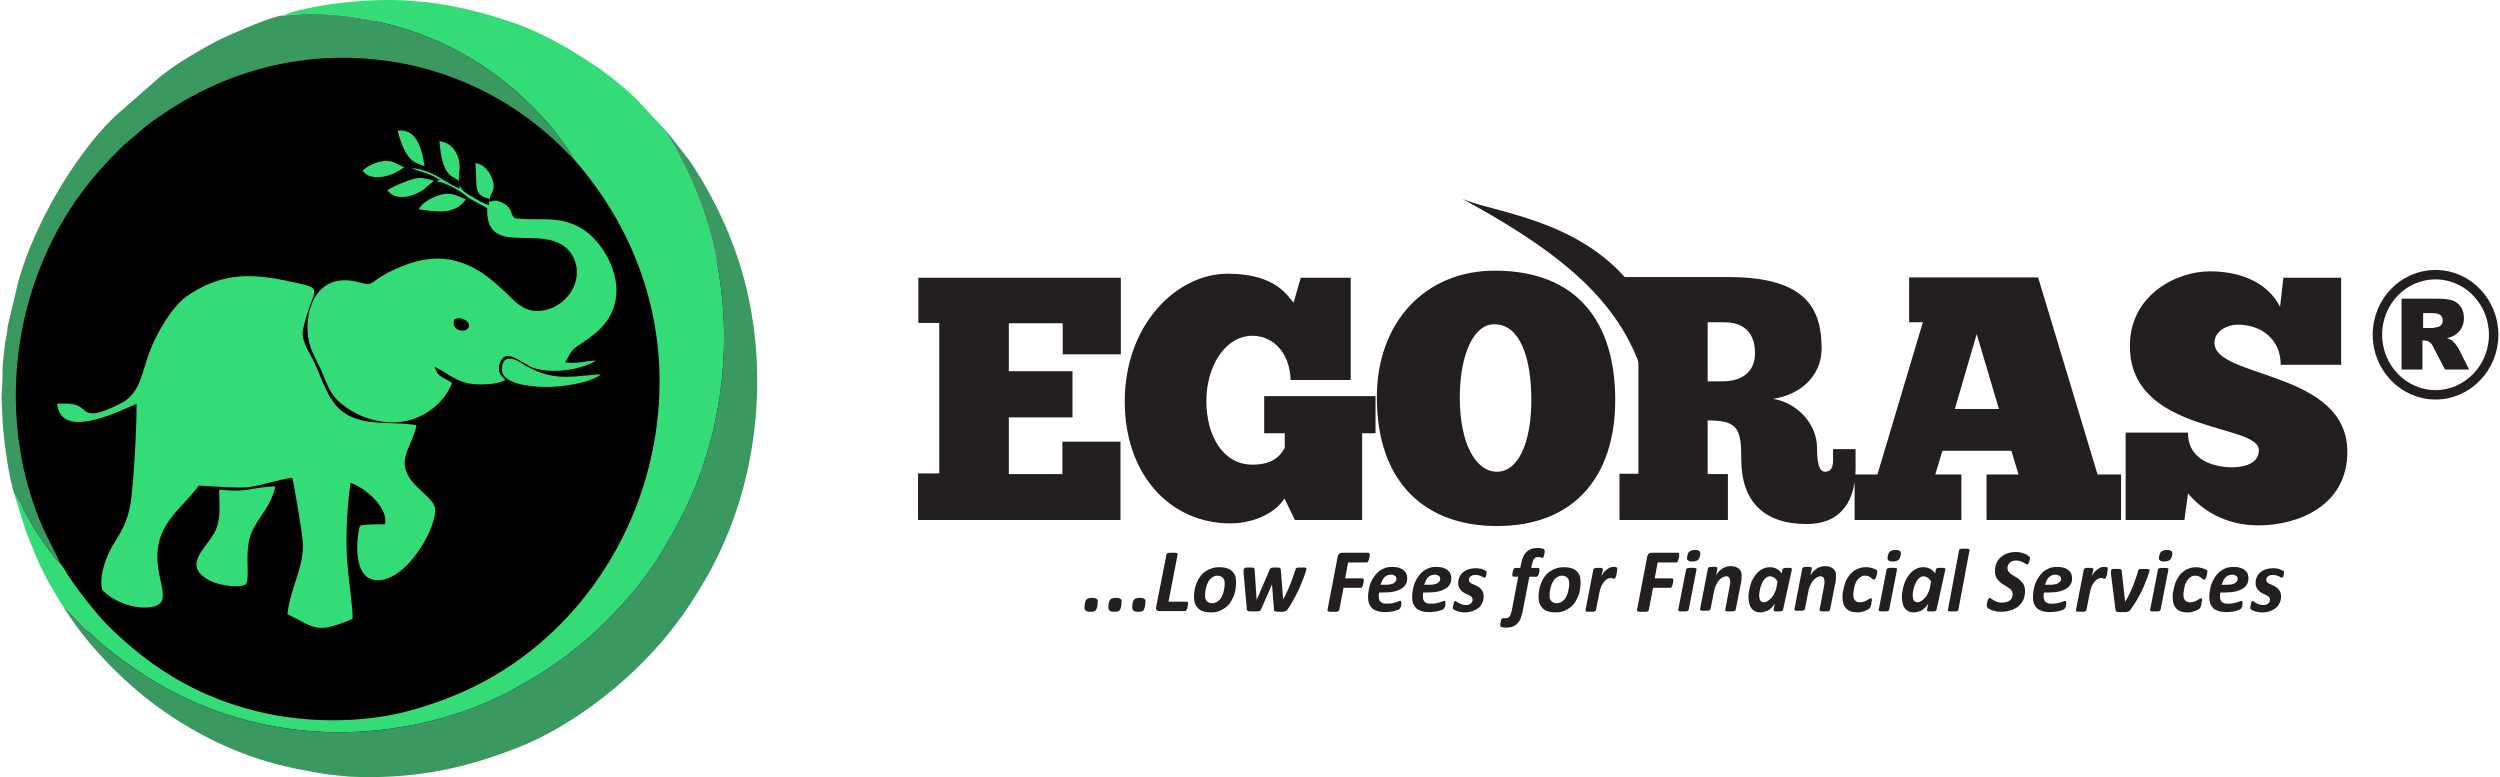 <?xml version="1.0" encoding="UTF-8"?>
<!DOCTYPE svg PUBLIC "-//W3C//DTD SVG 1.1//EN" "http://www.w3.org/Graphics/SVG/1.1/DTD/svg11.dtd">
<!-- Creator: CorelDRAW 2019 (64-Bit) -->
<svg xmlns="http://www.w3.org/2000/svg" xml:space="preserve" width="1.615in" height="0.502in" version="1.1" style="shape-rendering:geometricPrecision; text-rendering:geometricPrecision; image-rendering:optimizeQuality; fill-rule:evenodd; clip-rule:evenodd"
viewBox="0 0 1617.59 503.45"
 xmlns:xlink="http://www.w3.org/1999/xlink"
 xmlns:xodm="http://www.corel.com/coreldraw/odm/2003">
 <defs>
  <style type="text/css">
   <![CDATA[
    .str0 {stroke:#231F20;stroke-width:6.12;stroke-linecap:round;stroke-linejoin:round;stroke-miterlimit:2.613}
    .fil6 {fill:none;fill-rule:nonzero}
    .fil3 {fill:#030000}
    .fil5 {fill:#231F20}
    .fil1 {fill:#33DC76}
    .fil2 {fill:#3A9960}
    .fil0 {fill:black;fill-rule:nonzero}
    .fil4 {fill:#231F20;fill-rule:nonzero}
   ]]>
  </style>
 </defs>
 <g id="Layer_x0020_1">
  <g id="_00-Logo">
   <g id="Layer_x0020_x0020_x0020_1">
    <g id="_1108079311200">
     <g id="Group">
      <path id="Vector_2" class="fil0" d="M240.71 498.08c131.57,0 238.23,-108.44 238.23,-242.22 0,-133.78 -106.66,-242.23 -238.23,-242.23 -131.58,0 -238.23,108.45 -238.23,242.23 0,133.78 106.65,242.22 238.23,242.22z"/>
      <g id="Group_2">
       <polygon id="Vector_3" class="fil1" points="183.12,10.11 186.76,9.69 190.44,9.36 194.17,9.14 197.92,9.01 201.71,8.97 205.52,9.03 209.36,9.17 213.2,9.4 217.06,9.72 220.93,10.11 224.8,10.59 228.67,11.14 232.53,11.76 236.38,12.46 240.21,13.23 244.03,14.06 247.82,14.97 251.57,15.92 255.3,16.94 258.98,18.02 262.62,19.15 266.2,20.34 269.74,21.57 273.21,22.86 276.63,24.19 279.97,25.56 283.25,26.97 286.44,28.42 289.56,29.9 292.59,31.42 295.52,32.96 298.36,34.55 299.84,35.39 301.29,36.24 302.74,37.1 304.18,37.97 305.6,38.83 307.01,39.71 308.41,40.59 309.79,41.49 311.17,42.38 312.53,43.28 313.89,44.19 315.22,45.1 316.55,46.02 317.86,46.94 319.16,47.87 320.44,48.81 321.71,49.75 322.97,50.69 324.22,51.64 325.45,52.6 326.67,53.56 327.86,54.53 329.06,55.5 330.23,56.47 331.39,57.45 332.53,58.43 333.66,59.42 334.78,60.42 335.86,61.41 336.95,62.41 338.02,63.42 339.07,64.42 340.27,65.58 341.42,66.7 342.53,67.79 343.6,68.85 344.63,69.88 345.63,70.89 346.6,71.87 347.53,72.84 348.44,73.79 349.33,74.72 350.19,75.65 351.02,76.56 351.85,77.47 352.65,78.37 353.44,79.27 354.23,80.18 354.99,81.07 355.76,81.99 356.52,82.91 357.27,83.85 358.04,84.79 358.79,85.76 359.55,86.74 360.33,87.74 361.1,88.77 361.9,89.83 362.7,90.92 363.53,92.04 364.37,93.19 365.23,94.38 366.11,95.61 367.01,96.88 367.26,97.23 367.49,97.56 367.7,97.91 367.92,98.24 368.12,98.58 368.34,98.92 368.55,99.27 368.76,99.63 370.18,102.47 373.71,106.56 377.15,110.73 380.48,114.98 383.73,119.3 386.87,123.69 389.91,128.15 392.85,132.69 395.68,137.3 398.4,141.99 401.02,146.73 403.52,151.55 405.89,156.44 408.16,161.39 410.3,166.4 412.32,171.48 414.22,176.62 415.98,181.83 417.61,187.1 419.11,192.42 420.48,197.8 421.7,203.25 422.79,208.75 423.73,214.3 424.54,219.91 425.19,225.57 425.69,231.29 426.04,237.05 426.23,242.87 426.28,248.74 426.15,254.64 425.87,260.61 425.42,266.61 424.66,273.91 423.67,281.14 422.45,288.3 421.01,295.38 419.35,302.38 417.49,309.3 415.41,316.13 413.12,322.86 410.63,329.5 407.95,336.03 405.07,342.45 402,348.76 398.75,354.96 395.31,361.03 391.69,366.98 387.91,372.78 383.95,378.47 379.82,384.01 375.54,389.41 371.1,394.65 366.5,399.74 361.76,404.68 356.87,409.44 351.84,414.05 346.67,418.48 341.37,422.74 335.94,426.82 330.39,430.71 324.72,434.42 318.92,437.92 313.02,441.24 307.01,444.34 305.78,444.94 304.58,445.53 303.39,446.1 302.19,446.67 301,447.22 299.81,447.76 298.62,448.3 297.44,448.83 296.25,449.34 295.07,449.85 293.89,450.34 292.7,450.84 291.51,451.32 290.31,451.8 289.11,452.28 287.91,452.74 286.7,453.19 285.49,453.65 284.27,454.1 283.04,454.54 281.79,454.98 280.54,455.41 279.28,455.84 278.01,456.27 276.73,456.69 275.43,457.11 274.12,457.54 272.78,457.95 271.45,458.36 270.09,458.77 268.71,459.19 267.31,459.6 264.57,460.38 261.77,461.1 258.94,461.79 256.08,462.43 253.17,463.03 250.23,463.58 247.26,464.09 244.27,464.54 241.24,464.96 238.19,465.33 235.13,465.65 232.03,465.93 228.93,466.16 225.81,466.35 222.67,466.49 219.52,466.58 216.37,466.62 213.21,466.63 210.05,466.58 206.88,466.49 203.72,466.35 200.55,466.17 197.4,465.94 194.25,465.66 191.11,465.34 187.97,464.97 184.86,464.55 181.76,464.09 178.68,463.57 175.62,463.02 172.58,462.41 169.56,461.76 165.92,460.9 162.32,460 158.78,459.04 155.31,458.03 151.87,456.98 148.5,455.87 145.18,454.71 141.89,453.51 138.67,452.26 135.49,450.96 132.34,449.61 129.25,448.21 126.2,446.77 123.2,445.28 120.23,443.75 117.3,442.17 114.41,440.54 111.55,438.86 108.74,437.14 105.95,435.38 103.2,433.57 100.47,431.72 97.77,429.83 95.11,427.88 92.47,425.9 89.86,423.88 87.28,421.81 84.72,419.7 82.18,417.55 79.65,415.36 77.16,413.13 74.67,410.85 74.22,410.43 73.76,409.99 73.3,409.56 72.84,409.12 72.37,408.68 71.92,408.23 71.46,407.78 71,407.34 70.54,406.88 70.09,406.43 69.64,405.98 69.2,405.54 68.75,405.08 68.31,404.64 67.88,404.19 67.45,403.76 66.81,403.07 66.13,402.34 65.42,401.57 64.69,400.75 63.93,399.89 63.15,399 62.36,398.08 61.55,397.12 60.72,396.14 59.88,395.13 59.04,394.1 58.18,393.06 57.32,391.99 56.46,390.92 55.59,389.84 54.73,388.74 53.87,387.65 53.03,386.55 52.18,385.45 51.35,384.37 50.54,383.29 49.74,382.22 48.95,381.17 48.2,380.12 47.46,379.12 46.74,378.12 46.06,377.15 45.41,376.21 44.79,375.31 44.2,374.43 43.65,373.59 43.14,372.8 42.82,372.3 42.51,371.79 42.2,371.29 41.9,370.78 41.6,370.28 41.3,369.78 40.99,369.27 40.7,368.78 40.38,368.28 40.06,367.8 39.74,367.32 39.41,366.83 39.06,366.36 38.7,365.9 38.32,365.44 37.93,364.98 35.12,362.21 34.15,360.9 33.24,359.66 32.36,358.48 31.52,357.35 30.7,356.26 29.91,355.2 29.14,354.14 28.36,353.1 27.59,352.03 26.81,350.94 26.03,349.81 25.21,348.63 24.37,347.39 23.5,346.08 22.59,344.67 21.63,343.17 8.03,319.42 15.65,344.06 16.27,345.58 16.87,347.05 17.45,348.47 18.01,349.85 18.55,351.19 19.08,352.49 19.59,353.76 20.09,355 20.58,356.22 21.07,357.4 21.55,358.58 22.03,359.73 22.52,360.86 23,361.99 23.49,363.12 23.99,364.25 24.49,365.37 25.01,366.49 25.54,367.63 26.1,368.78 26.67,369.94 27.26,371.12 27.87,372.32 28.51,373.55 29.18,374.8 29.88,376.09 30.61,377.4 31.38,378.76 32.18,380.16 33.03,381.61 33.91,383.1 34.85,384.65 35.11,385.1 35.4,385.6 35.7,386.12 36.02,386.67 36.34,387.24 36.66,387.83 37,388.42 37.34,389.01 37.68,389.59 38.02,390.15 38.35,390.7 38.69,391.21 39.01,391.69 39.32,392.12 39.63,392.5 39.91,392.83 40.25,392.94 40.78,393.3 41.47,393.89 42.31,394.65 43.27,395.58 44.31,396.63 45.41,397.77 46.55,398.96 47.69,400.17 48.81,401.37 49.89,402.53 50.89,403.61 51.79,404.58 52.57,405.41 53.19,406.06 53.62,406.5 54.54,407.4 55.46,408.29 56.39,409.18 57.32,410.06 58.25,410.95 59.19,411.83 60.13,412.7 61.08,413.59 62.04,414.45 63.01,415.32 63.98,416.19 64.97,417.05 65.96,417.9 66.98,418.75 68,419.61 69.03,420.45 72.45,423.17 75.9,425.82 79.39,428.41 82.9,430.95 86.45,433.41 90.04,435.81 93.65,438.14 97.31,440.41 100.99,442.61 104.71,444.74 108.47,446.81 112.26,448.8 116.1,450.73 119.96,452.59 123.87,454.37 127.82,456.08 131.8,457.73 135.83,459.3 139.89,460.8 143.99,462.22 148.13,463.57 152.32,464.85 156.55,466.05 160.82,467.16 165.13,468.21 169.49,469.18 173.88,470.07 178.33,470.88 182.81,471.62 187.35,472.27 191.93,472.84 196.55,473.33 200.91,473.7 205.29,474 209.7,474.21 214.12,474.33 218.56,474.38 223,474.33 227.47,474.21 231.93,474.01 236.4,473.72 240.87,473.35 245.33,472.9 249.79,472.38 254.24,471.76 258.68,471.08 263.11,470.31 267.51,469.47 271.9,468.54 276.26,467.55 280.6,466.47 284.91,465.32 289.18,464.09 293.41,462.79 297.62,461.41 301.77,459.96 305.88,458.43 309.94,456.83 313.96,455.16 317.92,453.41 321.82,451.6 325.66,449.71 329.44,447.75 333.15,445.72 334.65,444.87 336.14,444.03 337.61,443.18 339.07,442.33 340.52,441.49 341.95,440.64 343.37,439.8 344.78,438.94 346.18,438.09 347.58,437.24 348.95,436.37 350.32,435.51 351.68,434.64 353.03,433.76 354.38,432.88 355.71,431.99 357.03,431.11 358.36,430.2 359.67,429.29 360.98,428.38 362.28,427.45 363.57,426.52 364.86,425.57 366.15,424.62 367.43,423.64 368.71,422.67 369.98,421.68 371.25,420.68 372.52,419.66 373.79,418.63 375.05,417.59 376.31,416.53 377.96,415.12 379.62,413.69 381.28,412.22 382.96,410.71 384.63,409.18 386.31,407.62 388,406.02 389.67,404.41 391.35,402.77 393.02,401.1 394.7,399.41 396.36,397.7 398.01,395.97 399.65,394.22 401.28,392.45 402.9,390.66 404.51,388.86 406.1,387.05 407.66,385.23 409.21,383.39 410.73,381.54 412.24,379.68 413.72,377.82 415.16,375.94 416.59,374.07 417.98,372.2 419.34,370.32 420.67,368.44 421.96,366.56 423.21,364.68 424.43,362.81 425.61,360.94 427.15,358.43 428.68,355.92 430.18,353.42 431.65,350.9 433.1,348.4 434.53,345.89 435.93,343.36 437.31,340.83 438.66,338.29 439.98,335.73 441.28,333.17 442.55,330.59 443.8,327.99 445.03,325.38 446.22,322.73 447.39,320.07 448.54,317.38 449.66,314.66 450.75,311.92 451.8,309.14 452.84,306.33 453.84,303.49 454.82,300.61 455.78,297.69 456.7,294.74 457.59,291.74 458.45,288.69 459.29,285.6 460.1,282.46 460.88,279.28 461.63,276.04 462.34,272.75 463.04,269.32 463.69,265.9 464.3,262.49 464.86,259.08 465.38,255.67 465.84,252.26 466.26,248.87 466.64,245.48 466.97,242.09 467.25,238.7 467.5,235.32 467.69,231.95 467.85,228.59 467.96,225.23 468.02,221.87 468.05,218.53 468.02,215.19 467.96,211.86 467.85,208.55 467.7,205.23 467.51,201.93 467.28,198.63 467.01,195.34 466.69,192.07 466.34,188.81 465.94,185.54 465.51,182.3 465.03,179.06 464.52,175.84 463.96,172.63 463.36,169.42 462.73,166.24 462.21,163.72 461.66,161.24 461.1,158.79 460.51,156.37 459.91,153.97 459.28,151.6 458.64,149.25 457.98,146.93 457.3,144.63 456.6,142.34 455.87,140.08 455.13,137.83 454.37,135.61 453.59,133.39 452.79,131.2 451.97,129 451.13,126.83 450.26,124.67 449.38,122.51 448.48,120.36 447.55,118.22 446.6,116.08 445.64,113.94 444.65,111.81 443.64,109.68 442.61,107.55 441.56,105.42 440.49,103.29 439.4,101.15 438.28,99.01 437.15,96.86 435.99,94.7 435.73,94.24 435.41,93.72 435.06,93.15 434.68,92.54 434.27,91.91 433.85,91.25 433.44,90.58 433.03,89.91 432.65,89.26 432.29,88.62 431.97,88.02 431.72,87.45 431.51,86.94 431.38,86.47 431.34,86.08 431.38,85.76 410.9,63.84 410.41,63.36 409.89,62.84 409.32,62.31 408.71,61.74 408.06,61.15 407.39,60.54 406.67,59.9 405.93,59.25 405.16,58.58 404.37,57.9 403.56,57.21 402.73,56.51 401.89,55.8 401.03,55.08 400.17,54.38 399.3,53.66 398.43,52.95 397.56,52.25 396.69,51.55 395.82,50.86 394.97,50.18 394.14,49.52 393.31,48.88 392.5,48.26 391.71,47.65 390.94,47.07 390.2,46.51 389.48,45.99 388.8,45.49 388.16,45.02 387.54,44.59 386.98,44.21 385.31,43.07 383.64,41.95 381.96,40.84 380.27,39.73 378.57,38.63 376.87,37.54 375.15,36.45 373.43,35.37 371.69,34.31 369.96,33.24 368.2,32.19 366.45,31.16 364.68,30.14 362.9,29.13 361.12,28.14 359.33,27.15 357.53,26.19 355.72,25.24 353.9,24.31 352.07,23.39 350.23,22.5 348.4,21.62 346.55,20.76 344.68,19.92 342.81,19.1 340.93,18.3 339.05,17.52 337.15,16.77 335.25,16.04 333.34,15.33 331.42,14.65 329.49,14 327.7,13.41 325.92,12.83 324.14,12.27 322.38,11.71 320.62,11.17 318.86,10.64 317.1,10.12 315.35,9.61 313.61,9.12 311.87,8.64 310.13,8.16 308.39,7.7 306.67,7.26 304.93,6.83 303.2,6.41 301.48,6 299.75,5.6 298.03,5.22 296.3,4.86 294.58,4.5 292.86,4.15 291.14,3.82 289.41,3.5 287.69,3.2 285.97,2.91 284.23,2.63 282.51,2.36 280.77,2.11 279.04,1.88 277.3,1.66 275.55,1.45 273.81,1.25 262.75,0.35 261.91,0.3 261.06,0.26 260.21,0.22 259.37,0.18 258.51,0.15 257.67,0.12 256.82,0.1 255.96,0.07 255.11,0.06 254.25,0.04 253.39,0.02 252.53,0.02 251.67,0.01 250.81,0 249.94,0 249.07,0.01 248.2,0.02 247.33,0.03 246.45,0.04 245.58,0.06 244.7,0.07 243.82,0.1 242.94,0.13 242.05,0.16 241.17,0.19 240.28,0.23 239.38,0.26 238.49,0.31 237.6,0.36 236.69,0.41 235.79,0.47 234.89,0.52 233.79,0.6 232.69,0.67 231.59,0.76 230.47,0.84 229.36,0.93 228.24,1.03 227.11,1.13 225.98,1.23 224.85,1.34 223.71,1.45 222.57,1.57 221.44,1.69 220.3,1.82 219.16,1.95 218.02,2.09 216.88,2.23 215.74,2.38 214.61,2.53 213.47,2.68 212.35,2.85 211.22,3.02 210.1,3.19 208.98,3.37 207.87,3.56 206.77,3.75 205.67,3.94 204.58,4.15 203.49,4.36 202.42,4.57 201.34,4.8 200.28,5.02 199.24,5.26 198.66,5.38 197.9,5.54 196.99,5.73 195.94,5.94 194.79,6.19 193.57,6.46 192.29,6.75 191,7.06 189.71,7.4 188.46,7.75 187.26,8.12 186.16,8.49 185.16,8.89 184.31,9.29 183.62,9.7 "/>
       <polygon id="Vector_4" class="fil2" points="39.89,392.85 41.28,395.1 42.73,397.37 44.23,399.63 45.79,401.91 47.4,404.17 49.05,406.44 50.77,408.71 52.51,410.96 54.31,413.21 56.14,415.46 58,417.69 59.91,419.91 61.85,422.11 63.82,424.3 65.82,426.46 67.85,428.61 69.9,430.73 71.97,432.83 74.07,434.91 76.17,436.95 78.3,438.97 80.44,440.95 82.59,442.9 84.75,444.81 86.91,446.69 89.08,448.53 91.25,450.32 93.42,452.08 95.59,453.78 97.74,455.44 99.9,457.05 102.04,458.62 104.39,460.27 106.77,461.92 109.18,463.56 111.63,465.18 114.11,466.78 116.62,468.35 119.17,469.91 121.75,471.45 124.37,472.96 127.02,474.45 129.71,475.92 132.44,477.36 135.2,478.77 138.01,480.15 140.84,481.51 143.71,482.83 146.62,484.12 149.58,485.38 152.57,486.61 155.6,487.79 158.67,488.94 161.77,490.06 164.92,491.14 168.11,492.17 171.34,493.16 174.62,494.11 177.93,495.02 181.28,495.88 184.68,496.7 188.12,497.47 191.61,498.19 195.14,498.86 196.13,499.04 197.14,499.23 198.17,499.42 199.19,499.61 200.23,499.8 201.28,500 202.33,500.19 203.39,500.39 204.46,500.58 205.54,500.77 206.62,500.96 207.71,501.15 208.8,501.33 209.91,501.51 211.02,501.68 212.13,501.85 225.28,503.17 229.01,503.31 232.68,503.4 236.33,503.45 239.92,503.45 243.5,503.41 247.02,503.32 250.53,503.18 254.01,503 257.45,502.77 260.88,502.49 264.28,502.17 267.67,501.8 271.03,501.37 274.38,500.91 277.71,500.39 281.04,499.83 284.36,499.22 287.67,498.56 290.97,497.86 294.27,497.11 297.58,496.31 300.88,495.46 304.19,494.56 307.5,493.61 310.82,492.62 314.16,491.58 317.51,490.48 320.87,489.35 324.25,488.16 327.65,486.92 331.07,485.64 334.51,484.3 337.55,483.07 340.59,481.77 343.63,480.4 346.67,478.97 349.71,477.47 352.74,475.91 355.77,474.3 358.78,472.61 361.79,470.89 364.77,469.1 367.75,467.26 370.72,465.38 373.66,463.44 376.58,461.46 379.48,459.43 382.37,457.37 385.22,455.27 388.04,453.12 390.83,450.94 393.6,448.73 396.33,446.49 399.03,444.21 401.69,441.91 404.31,439.58 406.9,437.23 409.44,434.85 411.93,432.47 414.38,430.05 416.79,427.62 419.14,425.18 421.44,422.73 423.69,420.27 424.19,419.72 424.68,419.17 425.16,418.63 425.64,418.09 426.11,417.57 426.57,417.03 427.04,416.51 427.49,415.98 427.95,415.46 428.41,414.92 428.87,414.38 429.32,413.84 429.78,413.29 430.24,412.73 430.7,412.16 431.18,411.58 432.04,410.5 432.87,409.45 433.68,408.44 434.46,407.46 435.2,406.51 435.92,405.57 436.62,404.68 437.29,403.79 437.95,402.93 438.59,402.07 439.21,401.23 439.82,400.4 440.43,399.58 441.02,398.76 441.6,397.94 442.18,397.12 442.76,396.29 443.32,395.46 443.9,394.62 444.47,393.76 445.05,392.89 445.64,392.01 446.24,391.1 446.84,390.17 447.46,389.2 448.09,388.22 448.74,387.2 449.41,386.14 450.1,385.05 450.81,383.92 451.54,382.74 452.3,381.52 455.47,376.27 458.5,370.93 461.38,365.51 464.13,360.02 466.74,354.46 469.21,348.82 471.53,343.11 473.72,337.35 475.77,331.53 477.68,325.66 479.44,319.74 481.06,313.78 482.54,307.78 483.88,301.74 485.08,295.67 486.14,289.58 487.05,283.47 487.82,277.32 488.45,271.17 488.94,265.01 489.28,258.84 489.49,252.67 489.55,246.5 489.47,240.33 489.25,234.18 488.88,228.04 488.37,221.92 487.72,215.82 486.93,209.75 485.98,203.71 484.91,197.7 483.68,191.73 483.02,188.78 482.31,185.84 481.58,182.91 480.8,179.99 479.99,177.08 479.14,174.18 478.26,171.3 477.34,168.43 476.38,165.57 475.39,162.73 474.37,159.9 473.31,157.08 472.22,154.28 471.1,151.49 469.94,148.72 468.75,145.96 467.53,143.22 466.28,140.49 464.99,137.78 463.68,135.08 462.33,132.4 460.97,129.74 459.56,127.09 458.13,124.46 456.67,121.85 455.18,119.25 453.67,116.67 452.12,114.12 450.55,111.58 448.96,109.05 447.33,106.55 445.68,104.07 445.25,103.45 444.81,102.89 444.39,102.37 443.96,101.86 443.55,101.36 443.13,100.84 442.71,100.27 442.29,99.66 431.35,85.78 431.31,86.09 431.35,86.48 431.48,86.94 431.68,87.46 431.95,88.03 432.26,88.63 432.62,89.27 433,89.92 433.41,90.6 433.82,91.26 434.24,91.91 434.65,92.55 435.03,93.16 435.39,93.73 435.7,94.25 435.96,94.71 437.12,96.86 438.25,99.01 439.37,101.16 440.46,103.29 441.54,105.43 442.58,107.56 443.62,109.69 444.62,111.82 445.61,113.95 446.58,116.09 447.52,118.23 448.45,120.37 449.35,122.52 450.23,124.67 451.1,126.84 451.94,129.02 452.75,131.2 453.56,133.4 454.34,135.61 455.11,137.84 455.85,140.09 456.56,142.36 457.26,144.63 457.95,146.94 458.62,149.27 459.25,151.61 459.88,153.98 460.48,156.38 461.06,158.81 461.63,161.25 462.18,163.74 462.71,166.25 463.34,169.44 463.93,172.64 464.49,175.85 465,179.08 465.48,182.31 465.91,185.56 466.31,188.81 466.67,192.08 466.98,195.36 467.25,198.64 467.48,201.94 467.68,205.24 467.82,208.55 467.93,211.87 467.99,215.2 468.01,218.54 467.99,221.89 467.93,225.24 467.82,228.59 467.66,231.96 467.46,235.34 467.23,238.72 466.93,242.1 466.61,245.48 466.24,248.88 465.81,252.28 465.34,255.68 464.83,259.09 464.27,262.5 463.66,265.92 463.01,269.34 462.3,272.76 461.59,276.05 460.85,279.29 460.06,282.48 459.26,285.62 458.43,288.7 457.56,291.75 456.67,294.75 455.74,297.71 454.79,300.62 453.82,303.5 452.81,306.35 451.78,309.16 450.72,311.93 449.63,314.67 448.51,317.39 447.37,320.08 446.19,322.74 445,325.38 443.78,328 442.53,330.6 441.25,333.18 439.95,335.75 438.63,338.3 437.28,340.85 435.9,343.37 434.5,345.89 433.07,348.4 431.62,350.92 430.14,353.43 428.65,355.93 427.13,358.44 425.58,360.95 424.4,362.82 423.19,364.69 421.93,366.57 420.63,368.45 419.31,370.33 417.95,372.21 416.56,374.09 415.14,375.96 413.69,377.83 412.21,379.69 410.71,381.55 409.18,383.39 407.63,385.23 406.07,387.06 404.48,388.87 402.88,390.67 401.26,392.46 399.63,394.22 397.98,395.98 396.32,397.71 394.67,399.42 393,401.11 391.32,402.77 389.64,404.42 387.96,406.04 386.29,407.63 384.61,409.19 382.93,410.73 381.26,412.22 379.59,413.7 377.94,415.14 376.29,416.54 375.02,417.6 373.76,418.64 372.49,419.67 371.22,420.69 369.96,421.69 368.68,422.68 367.4,423.66 366.12,424.62 364.83,425.58 363.54,426.53 362.25,427.46 360.95,428.39 359.64,429.3 358.33,430.21 357.01,431.11 355.68,432.01 354.34,432.9 353.01,433.78 351.65,434.65 350.3,435.52 348.92,436.38 347.55,437.24 346.16,438.1 344.75,438.96 343.35,439.8 341.93,440.66 340.49,441.5 339.04,442.34 337.58,443.19 336.11,444.03 334.63,444.88 333.12,445.73 329.41,447.76 325.63,449.72 321.79,451.61 317.88,453.43 313.92,455.18 309.92,456.85 305.85,458.44 301.74,459.97 297.58,461.42 293.39,462.8 289.15,464.11 284.88,465.33 280.57,466.49 276.23,467.56 271.87,468.56 267.49,469.48 263.08,470.33 258.65,471.09 254.21,471.77 249.76,472.39 245.3,472.91 240.84,473.36 236.36,473.73 231.9,474.02 227.43,474.22 222.98,474.35 218.53,474.39 214.09,474.35 209.67,474.22 205.27,474.01 200.88,473.72 196.52,473.34 191.9,472.85 187.32,472.28 182.79,471.63 178.29,470.89 173.86,470.08 169.45,469.19 165.1,468.22 160.78,467.18 156.52,466.06 152.29,464.86 148.11,463.58 143.96,462.23 139.86,460.81 135.79,459.31 131.77,457.74 127.79,456.1 123.84,454.38 119.94,452.6 116.07,450.74 112.24,448.82 108.45,446.81 104.69,444.75 100.96,442.62 97.27,440.42 93.63,438.15 90,435.82 86.43,433.41 82.87,430.95 79.35,428.42 75.88,425.83 72.42,423.18 69,420.46 67.97,419.61 66.94,418.76 65.94,417.91 64.94,417.05 63.96,416.19 62.98,415.33 62.01,414.47 61.06,413.59 60.11,412.72 59.16,411.84 58.22,410.95 57.29,410.08 56.36,409.19 55.43,408.3 54.51,407.4 53.59,406.51 53.16,406.07 52.54,405.42 51.76,404.6 50.86,403.62 49.86,402.54 48.78,401.39 47.66,400.18 46.52,398.97 45.39,397.77 44.28,396.64 43.24,395.6 42.28,394.67 41.44,393.9 40.75,393.32 40.22,392.96 "/>
       <polygon id="Vector_5" class="fil2" points="183.11,10.1 182.55,10.04 181.84,10.06 180.98,10.17 179.98,10.36 178.86,10.61 177.63,10.95 176.29,11.34 174.87,11.79 173.36,12.3 171.77,12.85 170.13,13.45 168.44,14.08 166.71,14.74 164.94,15.42 163.16,16.13 161.36,16.86 159.57,17.59 157.79,18.33 156.04,19.08 154.32,19.81 152.63,20.55 151,21.25 149.43,21.94 147.93,22.61 146.53,23.24 145.22,23.83 144.01,24.39 142.92,24.9 141.94,25.35 141.11,25.75 140.42,26.08 139.9,26.36 138.8,26.92 137.68,27.52 136.53,28.13 135.35,28.76 134.16,29.41 132.96,30.08 131.73,30.77 130.49,31.46 129.24,32.18 127.98,32.9 126.72,33.64 125.44,34.39 124.16,35.15 122.88,35.91 121.6,36.69 120.33,37.47 119.06,38.27 117.8,39.07 116.54,39.86 115.3,40.67 114.07,41.48 112.86,42.28 111.66,43.1 110.49,43.91 109.33,44.71 108.2,45.52 107.1,46.33 106.02,47.12 104.98,47.91 103.96,48.71 102.99,49.49 102.04,50.26 73.15,75.62 70.64,78.11 68.12,80.71 65.62,83.42 63.13,86.23 60.65,89.15 58.19,92.15 55.76,95.25 53.35,98.42 50.97,101.67 48.62,104.98 46.29,108.36 44.01,111.8 41.76,115.28 39.57,118.81 37.41,122.38 35.31,125.98 33.25,129.61 31.25,133.26 29.31,136.92 27.43,140.58 25.61,144.26 23.85,147.93 22.18,151.58 20.57,155.23 19.03,158.85 17.57,162.45 16.2,166 14.91,169.53 13.7,173.01 12.59,176.43 11.57,179.8 10.64,183.11 4.15,210.51 4.06,210.95 4,211.38 3.92,211.81 3.87,212.24 3.81,212.67 3.77,213.1 3.72,213.53 3.68,213.96 3.64,214.39 3.59,214.82 3.54,215.25 3.49,215.68 3.42,216.11 3.35,216.55 3.26,216.99 3.16,217.42 3.09,217.72 3.03,218.03 2.95,218.37 2.88,218.71 2.82,219.08 2.75,219.47 2.67,219.86 2.59,220.28 2.52,220.71 2.45,221.15 2.38,221.6 2.3,222.07 2.23,222.55 2.16,223.04 2.09,223.53 2.01,224.04 0.65,237.11 0.62,237.57 0.61,238.03 0.6,238.45 0.58,238.86 0.58,239.24 0.58,239.61 0.58,239.95 0.59,240.26 0.62,241.11 0.63,241.98 0.63,242.89 0.62,243.82 0.6,244.76 0.57,245.71 0.53,246.68 0.49,247.65 0.45,248.62 0.39,249.58 0.34,250.55 0.28,251.49 0.23,252.41 0.17,253.32 0.12,254.2 0.07,255.05 0.03,255.86 0.01,256.68 -0,257.54 0.01,258.42 0.03,259.31 0.06,260.21 0.09,261.12 0.13,262.04 0.18,262.95 0.23,263.86 0.28,264.77 0.33,265.66 0.37,266.54 0.41,267.4 0.45,268.24 0.47,269.05 0.5,270.24 0.57,271.51 0.64,272.85 0.73,274.25 0.84,275.7 0.96,277.22 1.1,278.79 1.25,280.4 1.42,282.04 1.59,283.73 1.79,285.44 2,287.19 2.21,288.94 2.45,290.72 2.69,292.5 2.94,294.28 3.2,296.07 3.48,297.85 3.76,299.62 4.05,301.37 4.35,303.12 4.65,304.82 4.97,306.51 5.29,308.15 5.61,309.75 5.94,311.31 6.28,312.82 6.62,314.27 6.97,315.66 7.32,316.99 7.67,318.24 8.02,319.42 21.62,343.15 22.58,344.66 23.49,346.07 24.36,347.38 25.2,348.62 26.01,349.8 26.81,350.93 27.58,352.02 28.35,353.09 29.12,354.14 29.9,355.19 30.7,356.25 31.51,357.34 32.36,358.47 33.23,359.65 34.14,360.89 35.11,362.2 37.92,364.97 37.67,364.34 37.4,363.68 37.11,363 36.78,362.29 36.44,361.55 36.08,360.79 35.69,360 35.29,359.18 34.87,358.33 34.44,357.46 33.99,356.58 33.53,355.66 33.05,354.72 32.56,353.76 32.06,352.77 31.56,351.76 31.04,350.73 30.52,349.69 29.99,348.61 29.46,347.52 28.92,346.41 28.38,345.28 27.83,344.12 27.29,342.95 26.75,341.76 26.2,340.55 25.67,339.33 25.14,338.08 24.6,336.82 24.08,335.54 23.57,334.25 23.06,332.94 20.48,325.81 18.18,318.59 16.14,311.31 14.36,303.95 12.85,296.56 11.6,289.1 10.61,281.62 9.89,274.1 9.42,266.57 9.2,259.03 9.24,251.48 9.53,243.94 10.07,236.4 10.87,228.9 11.91,221.42 13.2,213.98 14.74,206.58 16.52,199.25 18.55,191.98 20.81,184.78 23.32,177.67 26.07,170.64 29.05,163.71 32.27,156.89 35.72,150.18 39.41,143.59 43.33,137.15 47.48,130.83 51.86,124.67 56.47,118.67 61.3,112.83 66.37,107.17 67.15,106.33 67.93,105.5 68.69,104.69 69.45,103.89 70.19,103.11 70.94,102.34 71.67,101.57 72.41,100.82 73.14,100.06 73.88,99.31 74.62,98.56 75.36,97.81 76.1,97.06 76.85,96.3 77.6,95.54 78.36,94.77 79.12,94.04 79.93,93.31 80.78,92.58 81.66,91.85 82.53,91.14 83.4,90.43 84.24,89.73 85.03,89.05 85.89,88.29 86.68,87.62 87.42,86.98 88.16,86.36 88.93,85.71 89.75,85.02 90.66,84.23 91.71,83.32 92.32,82.79 92.99,82.23 93.7,81.65 94.45,81.06 95.24,80.44 96.07,79.82 96.93,79.18 97.82,78.54 98.74,77.87 99.68,77.21 100.65,76.53 101.63,75.85 102.63,75.17 103.63,74.5 104.65,73.81 105.67,73.13 106.69,72.47 107.72,71.8 108.74,71.14 109.74,70.49 110.74,69.86 111.74,69.24 112.71,68.63 113.66,68.04 114.59,67.47 115.5,66.91 116.38,66.39 117.22,65.88 118.03,65.4 118.81,64.95 119.55,64.53 120.23,64.14 123.42,62.38 126.64,60.68 129.88,59.03 133.14,57.44 136.43,55.91 139.74,54.43 143.07,53.01 146.44,51.65 149.81,50.35 153.22,49.11 156.64,47.92 160.09,46.81 163.57,45.74 167.05,44.74 170.56,43.8 174.09,42.92 177.65,42.11 181.22,41.36 184.81,40.68 188.42,40.05 192.06,39.5 195.7,39 199.37,38.58 203.05,38.21 206.76,37.92 210.48,37.69 214.22,37.54 217.97,37.44 221.75,37.43 225.54,37.47 229.34,37.59 233.16,37.78 237.83,38.1 242.48,38.53 247.11,39.07 251.7,39.71 256.27,40.45 260.8,41.29 265.3,42.24 269.77,43.28 274.2,44.42 278.59,45.67 282.95,47.01 287.27,48.44 291.55,49.97 295.78,51.6 299.98,53.32 304.13,55.13 308.24,57.03 312.3,59.03 316.32,61.12 320.28,63.3 324.2,65.56 328.07,67.91 331.88,70.35 335.64,72.89 339.35,75.49 343,78.19 346.59,80.97 350.13,83.84 353.61,86.77 357.02,89.8 360.38,92.9 363.66,96.09 364.09,96.52 364.51,96.94 364.91,97.35 365.29,97.75 365.68,98.15 366.05,98.55 366.43,98.94 366.8,99.33 367.18,99.71 367.56,100.1 367.96,100.49 368.37,100.87 368.78,101.27 369.23,101.66 369.68,102.06 370.17,102.47 368.75,99.62 368.54,99.26 368.32,98.91 368.12,98.57 367.91,98.23 367.69,97.9 367.47,97.56 367.24,97.22 367.01,96.88 366.1,95.6 365.21,94.38 364.35,93.18 363.51,92.03 362.69,90.91 361.89,89.83 361.09,88.77 360.32,87.74 359.55,86.73 358.78,85.75 358.02,84.79 357.26,83.84 356.51,82.9 355.74,81.98 354.98,81.07 354.21,80.17 353.44,79.26 352.65,78.36 351.84,77.46 351.02,76.55 350.18,75.64 349.32,74.72 348.43,73.78 347.52,72.83 346.58,71.86 345.62,70.88 344.62,69.88 343.59,68.84 342.51,67.78 341.41,66.69 340.26,65.57 339.06,64.41 338.01,63.41 336.95,62.4 335.86,61.4 334.76,60.41 333.65,59.41 332.52,58.43 331.37,57.44 330.22,56.47 329.04,55.49 327.86,54.52 326.66,53.55 325.43,52.6 324.21,51.64 322.96,50.69 321.71,49.75 320.43,48.8 319.15,47.87 317.85,46.94 316.54,46.02 315.21,45.09 313.88,44.18 312.52,43.27 311.16,42.38 309.79,41.48 308.4,40.58 307,39.71 305.59,38.83 304.16,37.96 302.73,37.09 301.28,36.23 299.82,35.39 298.35,34.54 295.51,32.96 292.57,31.41 289.55,29.9 286.44,28.41 283.24,26.96 279.97,25.55 276.62,24.18 273.21,22.85 269.73,21.56 266.2,20.33 262.61,19.15 258.97,18.01 255.28,16.93 251.57,15.92 247.81,14.95 244.02,14.05 240.21,13.22 236.37,12.45 232.53,11.75 228.66,11.13 224.79,10.58 220.93,10.1 217.06,9.71 213.19,9.4 209.34,9.17 205.51,9.02 201.7,8.97 197.91,9 194.16,9.13 190.43,9.35 186.75,9.68 "/>
      </g>
     </g>
     <g id="Group_3">
      <polygon id="Vector_6" class="fil1" points="35.94,261.55 36.29,263.74 36.83,265.66 37.58,267.34 38.5,268.78 39.59,270.01 40.83,271.03 42.21,271.85 43.73,272.48 45.37,272.94 47.1,273.23 48.94,273.38 50.86,273.38 52.84,273.24 54.88,273 56.97,272.65 59.09,272.2 61.23,271.68 63.37,271.08 65.52,270.42 67.64,269.72 69.75,268.97 71.8,268.2 73.8,267.42 75.74,266.63 77.6,265.87 79.37,265.12 81.03,264.39 82.59,263.72 84.01,263.1 85.29,262.56 86.42,262.09 87.39,261.71 87.42,262.89 87.43,264.25 87.43,265.78 87.41,267.46 87.38,269.29 87.33,271.25 87.28,273.32 87.2,275.5 87.12,277.78 87.02,280.14 86.92,282.57 86.8,285.05 86.68,287.59 86.54,290.16 86.39,292.75 86.24,295.35 86.08,297.95 85.91,300.54 85.74,303.09 85.56,305.61 85.37,308.08 85.18,310.49 84.99,312.82 84.79,315.06 84.59,317.21 84.38,319.25 84.18,321.16 83.97,322.93 83.76,324.56 83.54,326.04 83.34,327.34 83.13,328.45 82.92,329.45 82.7,330.42 82.46,331.36 82.22,332.29 81.96,333.19 81.7,334.07 81.42,334.94 81.14,335.78 80.85,336.61 80.54,337.43 80.23,338.22 79.91,339.02 79.58,339.78 79.24,340.54 78.89,341.3 78.54,342.04 78.18,342.77 77.81,343.49 77.43,344.21 77.05,344.92 76.66,345.63 76.25,346.34 75.85,347.04 75.45,347.74 75.04,348.44 74.61,349.14 74.18,349.85 73.75,350.56 73.32,351.27 72.88,351.99 72.43,352.71 71.98,353.44 71.6,354.08 71.21,354.75 70.83,355.46 70.44,356.2 70.05,356.97 69.66,357.78 69.27,358.62 68.89,359.48 68.52,360.36 68.15,361.26 67.79,362.19 67.43,363.12 67.1,364.08 66.78,365.05 66.47,366.03 66.19,367.01 65.92,368.01 65.67,369.01 65.44,370 65.23,370.99 65.06,371.99 64.9,372.98 64.78,373.96 64.68,374.93 64.63,375.89 64.59,376.84 64.6,377.77 64.64,378.69 64.72,379.57 64.84,380.44 65,381.28 65.21,382.1 65.73,382.68 66.31,383.25 66.91,383.82 67.54,384.38 68.2,384.93 68.91,385.48 69.63,386.01 70.39,386.55 71.17,387.06 71.98,387.57 72.81,388.06 73.66,388.54 74.54,389 75.45,389.45 76.36,389.88 77.3,390.29 78.25,390.68 79.22,391.05 80.2,391.41 81.19,391.74 82.19,392.05 83.21,392.33 84.23,392.59 85.26,392.82 86.31,393.02 87.34,393.2 88.39,393.34 89.44,393.45 90.49,393.54 91.53,393.59 92.58,393.61 93.62,393.59 95.93,393.43 97.91,393.13 99.57,392.68 100.95,392.1 102.08,391.39 102.95,390.54 103.61,389.58 104.06,388.49 104.32,387.28 104.44,385.96 104.41,384.53 104.26,383 104.02,381.36 103.71,379.64 103.33,377.81 102.92,375.89 102.52,373.89 102.1,371.81 101.72,369.66 101.39,367.43 101.14,365.14 100.97,362.77 100.92,360.35 101.01,357.87 101.25,355.34 101.67,352.76 102.28,350.13 103.12,347.46 104.19,344.75 105.53,342.02 107.14,339.25 109.06,336.46 109.59,335.75 110.11,335.07 110.65,334.4 111.18,333.73 111.72,333.07 112.26,332.42 112.8,331.78 113.35,331.15 113.91,330.51 114.46,329.89 115.02,329.26 115.58,328.64 116.16,328.01 116.72,327.39 117.3,326.76 117.88,326.13 118.46,325.5 119.05,324.85 119.64,324.21 120.24,323.56 120.84,322.89 121.45,322.22 122.06,321.53 122.68,320.84 123.3,320.13 123.93,319.4 124.55,318.66 125.19,317.9 125.83,317.12 126.48,316.33 127.13,315.51 127.79,314.68 128.59,314.69 129.45,314.72 130.37,314.76 131.32,314.8 132.32,314.85 133.35,314.9 134.42,314.95 135.52,315.01 136.64,315.08 137.78,315.15 138.94,315.21 140.12,315.29 141.31,315.35 142.51,315.42 143.7,315.49 144.9,315.55 146.09,315.61 147.27,315.66 148.45,315.72 149.61,315.75 150.74,315.8 151.86,315.83 152.95,315.85 154,315.86 155.02,315.86 156.01,315.85 156.94,315.83 157.84,315.79 158.68,315.75 159.47,315.69 160.2,315.61 160.88,315.52 161.72,315.38 162.57,315.22 163.43,315.06 164.29,314.9 165.15,314.72 166.01,314.52 166.87,314.33 167.74,314.13 168.6,313.92 169.47,313.71 170.34,313.49 171.21,313.28 172.07,313.06 172.94,312.84 173.81,312.62 174.68,312.39 175.54,312.17 176.41,311.96 177.27,311.74 178.14,311.53 179,311.33 179.86,311.12 180.71,310.93 181.57,310.74 182.42,310.56 183.28,310.39 184.12,310.22 184.96,310.08 185.8,309.94 186.64,309.81 187.47,309.7 188.3,309.59 188.39,309.88 188.51,310.35 188.67,311 188.83,311.8 189.03,312.76 189.24,313.86 189.47,315.08 189.71,316.41 189.97,317.85 190.24,319.38 190.52,320.99 190.81,322.66 191.11,324.37 191.4,326.14 191.7,327.94 191.99,329.75 192.29,331.57 192.59,333.39 192.88,335.19 193.16,336.95 193.42,338.67 193.68,340.34 193.92,341.94 194.16,343.46 194.37,344.89 194.55,346.23 194.73,347.44 194.87,348.53 194.99,349.48 195.09,350.29 195.15,350.92 195.18,351.39 195.23,352.94 195.21,354.49 195.14,356 195.03,357.5 194.88,358.98 194.68,360.44 194.44,361.89 194.17,363.33 193.87,364.75 193.54,366.16 193.18,367.56 192.81,368.96 192.4,370.35 191.99,371.74 191.56,373.13 191.12,374.52 190.67,375.9 190.22,377.3 189.77,378.69 189.32,380.09 188.87,381.5 188.44,382.92 188.01,384.35 187.6,385.79 187.2,387.25 186.83,388.72 186.48,390.21 186.16,391.73 185.86,393.26 185.6,394.81 185.38,396.39 185.19,398 186.75,398.72 188.2,399.43 189.58,400.11 190.88,400.78 192.13,401.44 193.31,402.06 194.43,402.66 195.51,403.22 196.56,403.76 197.57,404.26 198.57,404.73 199.55,405.15 200.51,405.54 201.48,405.87 202.46,406.15 203.45,406.39 204.46,406.57 205.5,406.69 206.58,406.75 207.71,406.75 208.88,406.69 210.11,406.56 211.41,406.36 212.78,406.08 214.24,405.73 215.79,405.3 217.42,404.79 219.17,404.19 221.03,403.5 223,402.73 225.1,401.87 227.33,400.9 227.37,400.44 227.39,399.86 227.39,399.16 227.37,398.35 227.32,397.44 227.26,396.44 227.17,395.35 227.08,394.17 226.96,392.92 226.84,391.6 226.69,390.22 226.55,388.79 226.39,387.31 226.22,385.79 226.05,384.25 225.88,382.67 225.7,381.07 225.51,379.46 225.34,377.85 225.15,376.24 224.98,374.64 224.81,373.05 224.64,371.49 224.48,369.96 224.33,368.46 224.19,367.01 224.06,365.6 223.95,364.25 223.84,362.97 223.76,361.76 223.69,360.64 223.64,359.59 223.59,358.15 223.55,356.7 223.5,355.25 223.47,353.8 223.46,352.35 223.45,350.9 223.45,349.44 223.46,347.98 223.47,346.52 223.5,345.06 223.53,343.6 223.57,342.13 223.62,340.66 223.68,339.2 223.75,337.73 223.82,336.26 223.9,334.8 223.99,333.33 224.09,331.86 224.19,330.39 224.31,328.92 224.42,327.45 224.56,325.98 224.7,324.52 224.83,323.05 224.99,321.59 225.15,320.13 225.32,318.66 225.49,317.2 225.68,315.74 225.87,314.29 226.06,312.83 226.95,313.14 227.86,313.51 228.81,313.92 229.79,314.4 230.77,314.92 231.78,315.5 232.79,316.13 233.81,316.79 234.83,317.49 235.84,318.24 236.85,319.02 237.84,319.83 238.82,320.69 239.78,321.57 240.72,322.47 241.61,323.4 242.48,324.35 243.31,325.32 244.1,326.32 244.83,327.32 245.52,328.34 246.15,329.37 246.72,330.41 247.22,331.45 247.65,332.5 248.01,333.54 248.28,334.59 248.48,335.63 248.59,336.66 248.6,337.69 248.53,338.7 248.35,339.71 247.94,339.7 247.28,339.7 246.42,339.69 245.37,339.69 244.17,339.7 242.88,339.71 241.52,339.73 240.12,339.77 238.73,339.82 237.39,339.88 236.11,339.96 234.95,340.08 233.94,340.21 233.12,340.36 232.52,340.56 232.18,340.77 232.06,341 231.92,341.41 231.75,342 231.58,342.77 231.4,343.67 231.22,344.72 231.05,345.89 230.88,347.17 230.74,348.55 230.61,350 230.51,351.54 230.45,353.12 230.43,354.75 230.45,356.4 230.53,358.08 230.66,359.76 230.87,361.42 231.14,363.06 231.49,364.66 231.92,366.21 232.44,367.69 233.04,369.1 233.76,370.41 234.58,371.61 235.51,372.7 236.55,373.65 237.73,374.45 239.02,375.1 240.46,375.57 242.04,375.86 243.76,375.94 245.65,375.8 247.45,375.49 249.24,375 251.01,374.34 252.77,373.53 254.51,372.57 256.22,371.47 257.9,370.26 259.55,368.93 261.16,367.49 262.75,365.96 264.28,364.34 265.76,362.65 267.2,360.9 268.59,359.1 269.91,357.24 271.19,355.36 272.4,353.45 273.55,351.53 274.61,349.6 275.62,347.68 276.54,345.78 277.39,343.91 278.15,342.07 278.83,340.28 279.41,338.55 279.91,336.89 280.3,335.3 280.6,333.8 280.8,332.4 280.88,331.11 280.86,329.94 280.72,328.9 280.5,328.07 280.18,327.26 279.75,326.44 279.24,325.63 278.65,324.82 277.99,324.01 277.26,323.2 276.48,322.37 275.66,321.55 274.78,320.71 273.87,319.86 272.95,319 272,318.12 271.05,317.23 270.09,316.32 269.15,315.39 268.22,314.44 267.31,313.46 266.43,312.46 265.59,311.44 264.81,310.37 264.07,309.29 263.4,308.17 262.81,307.01 262.29,305.82 261.86,304.59 261.52,303.32 261.28,302 261.16,300.65 261.16,299.25 261.28,297.8 261.55,296.3 261.69,295.65 261.86,295.02 262.03,294.38 262.22,293.75 262.43,293.12 262.65,292.49 262.87,291.86 263.1,291.23 263.35,290.61 263.61,289.97 263.86,289.35 264.13,288.73 264.39,288.1 264.66,287.47 264.93,286.83 265.2,286.2 265.47,285.56 265.75,284.92 266.01,284.27 266.28,283.63 266.54,282.98 266.79,282.33 267.04,281.67 267.27,281 267.5,280.33 267.72,279.66 267.93,278.98 268.13,278.29 268.31,277.59 268.47,276.89 268.63,276.18 268.76,275.47 267.21,275.22 265.66,275 264.1,274.82 262.53,274.68 260.96,274.55 259.4,274.45 257.82,274.37 256.25,274.3 254.67,274.24 253.1,274.18 251.54,274.13 249.97,274.07 248.41,274.01 246.86,273.94 245.31,273.86 243.77,273.76 242.24,273.64 240.72,273.5 239.21,273.32 237.71,273.12 236.22,272.88 234.75,272.6 233.3,272.27 231.85,271.9 230.43,271.47 229.02,270.99 227.64,270.46 226.27,269.85 224.92,269.18 223.59,268.44 222.3,267.62 221.01,266.73 220.11,266.02 219.23,265.27 218.39,264.48 217.57,263.66 216.8,262.81 216.05,261.91 215.34,260.99 214.64,260.04 213.98,259.06 213.33,258.05 212.71,257.02 212.1,255.97 211.51,254.9 210.95,253.8 210.39,252.69 209.85,251.57 209.32,250.42 208.8,249.27 208.28,248.11 207.78,246.94 207.28,245.76 206.78,244.57 206.28,243.39 205.79,242.19 205.29,241 204.79,239.81 204.28,238.63 203.76,237.44 203.24,236.27 202.71,235.11 202.16,233.95 201.61,232.8 201.14,231.9 200.61,230.9 200.04,229.85 199.44,228.73 198.82,227.57 198.2,226.36 197.6,225.12 197.02,223.86 196.49,222.57 196.01,221.28 195.61,219.99 195.29,218.71 195.08,217.44 194.98,216.19 195.01,214.97 195.18,213.8 195.81,211.13 196.45,208.63 197.09,206.32 197.73,204.17 198.36,202.19 198.97,200.36 199.57,198.69 200.12,197.14 200.64,195.74 201.12,194.45 201.53,193.3 201.9,192.24 202.19,191.28 202.4,190.42 202.53,189.64 202.58,188.94 202.51,188.31 202.36,187.75 202.08,187.23 201.68,186.77 201.16,186.34 200.5,185.94 199.69,185.56 198.74,185.2 197.63,184.85 196.36,184.5 194.91,184.14 193.28,183.77 191.46,183.36 189.45,182.93 187.24,182.46 184.82,181.94 182.41,181.44 180.05,180.98 177.73,180.57 175.44,180.19 173.2,179.87 170.98,179.59 168.79,179.36 166.63,179.17 164.52,179.04 162.41,178.96 160.34,178.93 158.3,178.94 156.27,179.01 154.26,179.15 152.28,179.33 150.3,179.57 148.36,179.87 146.41,180.23 144.49,180.64 142.58,181.12 140.68,181.66 138.77,182.27 136.88,182.93 135,183.67 133.11,184.46 131.23,185.33 129.34,186.27 127.47,187.27 125.57,188.34 123.68,189.48 121.78,190.7 119.87,191.99 119.02,192.62 118.16,193.29 117.31,194.02 116.46,194.8 115.61,195.62 114.76,196.49 113.92,197.41 113.07,198.36 112.24,199.35 111.4,200.36 110.58,201.42 109.77,202.49 108.97,203.6 108.17,204.73 107.39,205.86 106.62,207.02 105.87,208.19 105.13,209.37 104.4,210.56 103.69,211.75 103.01,212.95 102.34,214.14 101.68,215.33 101.06,216.51 100.45,217.68 99.87,218.83 99.31,219.98 98.78,221.09 98.27,222.18 97.79,223.26 97.33,224.31 96.91,225.33 96.3,226.87 95.73,228.38 95.18,229.88 94.68,231.36 94.19,232.81 93.73,234.23 93.29,235.64 92.86,237.01 92.44,238.36 92.03,239.69 91.62,241 91.2,242.27 90.79,243.52 90.36,244.74 89.92,245.94 89.46,247.11 88.98,248.25 88.47,249.36 87.94,250.44 87.37,251.5 86.76,252.53 86.12,253.52 85.42,254.48 84.67,255.42 83.88,256.32 83.02,257.18 82.1,258.02 81.12,258.83 80.06,259.6 78.94,260.35 77.73,261.05 76.45,261.72 74.34,262.75 72.38,263.66 70.55,264.47 68.87,265.18 67.31,265.79 65.88,266.31 64.55,266.74 63.33,267.1 62.21,267.38 61.19,267.58 60.25,267.71 59.4,267.79 58.61,267.79 57.89,267.74 57.24,267.65 56.64,267.5 56.08,267.32 55.56,267.1 55.08,266.84 54.62,266.55 54.18,266.25 53.75,265.92 53.33,265.57 52.9,265.22 52.47,264.86 52.03,264.5 51.56,264.15 51.07,263.79 50.54,263.45 49.97,263.13 49.35,262.83 48.69,262.55 47.91,262.29 47.13,262.07 46.34,261.89 45.55,261.75 44.75,261.64 43.93,261.56 43.12,261.5 42.31,261.47 41.5,261.46 40.69,261.46 39.88,261.46 39.07,261.48 38.29,261.5 37.49,261.52 36.71,261.55 "/>
      <polygon id="Vector_7" class="fil1" points="296.59,122.09 295.61,121.67 294.64,121.23 293.7,120.77 292.77,120.3 291.87,119.83 290.97,119.34 290.09,118.84 289.22,118.34 288.36,117.83 287.5,117.31 286.64,116.81 285.79,116.29 284.94,115.79 284.09,115.28 283.24,114.78 282.36,114.29 281.49,113.81 280.6,113.34 279.71,112.88 278.78,112.44 277.85,112.02 276.9,111.6 275.92,111.22 274.93,110.85 273.9,110.51 272.84,110.19 271.76,109.9 270.64,109.64 269.49,109.4 268.3,109.2 267.07,109.03 265.8,108.9 266.43,109.26 267.16,109.59 267.97,109.91 268.87,110.22 269.84,110.54 270.87,110.86 271.97,111.2 273.11,111.57 274.3,111.96 275.53,112.4 276.79,112.88 278.08,113.41 279.37,114.01 280.68,114.67 281.99,115.41 283.3,116.22 283.36,116.75 283.48,116.85 283.6,116.69 283.69,116.39 283.71,116.11 283.6,115.99 283.33,116.18 282.85,116.81 282.44,117.31 282.15,117.46 281.96,117.38 281.87,117.18 281.88,116.98 281.99,116.9 282.18,117.07 282.46,117.59 283.05,117.7 283.66,117.83 284.29,117.99 284.94,118.17 285.62,118.38 286.29,118.62 286.99,118.87 287.69,119.15 288.4,119.45 289.12,119.76 289.84,120.09 290.57,120.43 291.29,120.79 292.01,121.15 292.72,121.53 293.43,121.92 294.13,122.31 294.81,122.71 295.5,123.11 296.15,123.51 296.8,123.92 297.42,124.32 298.02,124.72 298.59,125.12 299.14,125.52 299.67,125.9 300.15,126.29 300.61,126.65 301.04,127.02 301.42,127.36 301.78,127.69 302.08,128.01 314.6,134.85 314.59,137.53 314.76,139.96 315.1,142.13 315.6,144.06 316.24,145.78 317.04,147.28 317.97,148.59 319.02,149.72 320.2,150.68 321.49,151.49 322.88,152.17 324.37,152.71 325.95,153.14 327.61,153.47 329.35,153.71 331.15,153.89 333.01,154.01 334.92,154.09 336.87,154.13 338.85,154.16 340.87,154.19 342.9,154.23 344.94,154.3 347,154.4 349.03,154.56 351.07,154.79 353.08,155.09 355.07,155.49 357.01,156 358.92,156.62 360.77,157.39 362.56,158.31 363.2,158.68 363.83,159.1 364.45,159.54 365.06,160.01 365.65,160.51 366.22,161.04 366.78,161.59 367.33,162.18 367.85,162.79 368.36,163.43 368.84,164.09 369.3,164.77 369.74,165.48 370.15,166.2 370.53,166.96 370.89,167.74 371.21,168.53 371.51,169.34 371.79,170.17 372.02,171.02 372.22,171.9 372.38,172.78 372.51,173.69 372.6,174.6 372.66,175.53 372.67,176.48 372.65,177.44 372.57,178.41 372.46,179.39 372.3,180.39 372.09,181.39 371.84,182.4 371.32,184.08 370.67,185.69 369.93,187.24 369.07,188.74 368.13,190.16 367.1,191.51 366,192.79 364.83,193.99 363.6,195.11 362.33,196.15 361.01,197.09 359.66,197.95 358.28,198.71 356.89,199.37 355.5,199.93 354.1,200.39 352.97,200.7 351.87,200.95 350.8,201.15 349.77,201.3 348.75,201.4 347.78,201.46 346.84,201.47 345.91,201.44 345.02,201.36 344.14,201.25 343.31,201.1 342.48,200.91 341.68,200.69 340.9,200.43 340.13,200.14 339.39,199.82 338.67,199.48 337.95,199.09 337.26,198.69 336.57,198.27 335.91,197.83 335.25,197.35 334.6,196.87 333.97,196.36 333.34,195.84 332.72,195.31 332.11,194.76 331.5,194.21 330.89,193.65 330.3,193.06 329.69,192.49 329.1,191.9 328.63,191.44 328.15,190.98 327.65,190.5 327.13,190 326.59,189.49 326.05,188.97 325.48,188.44 324.9,187.92 324.31,187.38 323.71,186.83 323.1,186.28 322.49,185.73 321.86,185.17 321.23,184.62 320.58,184.06 319.94,183.51 319.29,182.95 318.65,182.41 317.99,181.87 317.34,181.34 316.69,180.81 316.04,180.29 315.38,179.79 314.74,179.28 314.09,178.8 313.46,178.33 312.82,177.88 312.2,177.43 311.58,177.01 310.98,176.61 310.37,176.23 309.79,175.86 307.99,174.8 306.2,173.81 304.43,172.91 302.66,172.07 300.92,171.32 299.18,170.63 297.46,170.01 295.74,169.47 294.03,169 292.32,168.59 290.63,168.25 288.95,167.98 287.26,167.77 285.58,167.63 283.91,167.55 282.23,167.52 280.56,167.56 278.89,167.65 277.22,167.8 275.54,168.01 273.86,168.27 272.18,168.58 270.49,168.95 268.8,169.38 267.1,169.84 265.4,170.36 263.69,170.92 261.96,171.53 260.23,172.18 258.49,172.88 256.73,173.62 254.96,174.41 253.37,175.14 251.91,175.85 250.57,176.53 249.33,177.18 248.21,177.81 247.18,178.4 246.24,178.97 245.39,179.51 244.61,180.02 243.9,180.5 243.26,180.95 242.66,181.37 242.12,181.76 241.62,182.12 241.16,182.45 240.72,182.74 240.3,183.01 239.89,183.24 239.49,183.45 239.09,183.61 238.68,183.74 238.26,183.84 237.81,183.91 237.33,183.94 236.82,183.94 236.26,183.9 235.66,183.82 234.99,183.71 234.27,183.57 233.47,183.39 232.6,183.17 231.64,182.91 229.06,182.29 226.62,181.86 224.28,181.62 222.06,181.55 219.95,181.65 217.96,181.9 216.08,182.31 214.3,182.87 212.63,183.56 211.06,184.37 209.59,185.3 208.22,186.35 206.95,187.5 205.77,188.75 204.68,190.08 203.69,191.5 202.79,192.99 201.98,194.54 201.24,196.14 200.6,197.8 200.03,199.49 199.55,201.22 199.14,202.97 198.81,204.74 198.54,206.51 198.35,208.3 198.23,210.07 198.18,211.83 198.19,213.56 198.27,215.26 198.41,216.92 198.6,218.53 198.73,219.37 198.89,220.2 199.06,221.02 199.25,221.83 199.47,222.63 199.7,223.43 199.94,224.21 200.21,224.99 200.47,225.77 200.77,226.53 201.07,227.29 201.38,228.05 201.7,228.8 202.02,229.54 202.36,230.29 202.71,231.02 203.05,231.75 203.41,232.48 203.77,233.21 204.13,233.94 204.49,234.67 204.85,235.39 205.21,236.12 205.57,236.84 205.93,237.57 206.28,238.29 206.63,239.02 206.97,239.75 207.3,240.48 207.63,241.21 207.94,241.95 208.24,242.69 208.98,244.5 209.68,246.19 210.35,247.78 211.01,249.28 211.67,250.69 212.35,252.02 213.04,253.29 213.77,254.49 214.54,255.65 215.37,256.77 216.27,257.85 217.25,258.92 218.32,259.98 219.49,261.03 220.78,262.09 222.2,263.16 222.89,263.64 223.57,264.13 224.27,264.6 224.98,265.07 225.69,265.53 226.42,265.97 227.16,266.41 227.89,266.82 228.64,267.24 229.41,267.64 230.17,268.03 230.94,268.41 231.73,268.77 232.52,269.13 233.32,269.48 234.13,269.81 234.94,270.13 235.77,270.44 236.6,270.73 237.45,271.02 238.3,271.29 239.16,271.55 240.03,271.79 240.91,272.02 241.8,272.24 242.7,272.44 243.61,272.64 244.52,272.81 245.44,272.98 246.38,273.13 247.32,273.27 248.27,273.38 250.13,273.56 251.97,273.66 253.79,273.67 255.59,273.6 257.38,273.47 259.14,273.25 260.89,272.97 262.61,272.61 264.3,272.18 265.96,271.68 267.6,271.13 269.2,270.51 270.77,269.83 272.31,269.08 273.81,268.28 275.26,267.44 276.67,266.53 278.05,265.58 279.38,264.58 280.67,263.53 281.9,262.43 283.09,261.29 284.23,260.12 285.31,258.91 286.33,257.65 287.3,256.37 288.21,255.05 289.06,253.7 289.85,252.32 290.58,250.92 291.24,249.49 291.83,248.04 290.73,247.33 289.71,246.72 288.76,246.19 287.87,245.71 287.04,245.27 286.27,244.85 285.54,244.44 284.86,244.01 284.22,243.53 283.62,243.01 283.04,242.41 282.49,241.71 281.96,240.89 281.44,239.95 280.93,238.86 280.43,237.6 281.09,237.9 281.75,238.22 282.38,238.54 283,238.88 283.62,239.21 284.23,239.56 284.82,239.9 285.41,240.26 286,240.61 286.59,240.96 287.16,241.32 287.74,241.69 288.32,242.04 288.9,242.41 289.48,242.77 290.06,243.12 290.66,243.48 291.26,243.83 291.86,244.17 292.48,244.52 293.09,244.86 293.73,245.19 294.38,245.52 295.05,245.84 295.73,246.15 296.42,246.45 297.14,246.75 297.87,247.03 298.63,247.3 299.41,247.57 300.2,247.82 301.03,248.05 301.66,248.21 302.32,248.36 303.04,248.49 303.78,248.6 304.56,248.71 305.36,248.8 306.2,248.88 307.05,248.94 307.93,248.99 308.82,249.02 309.72,249.04 310.65,249.05 311.57,249.04 312.5,249.02 313.43,248.98 314.35,248.93 315.27,248.86 316.18,248.79 317.09,248.69 317.98,248.58 318.85,248.45 319.7,248.31 320.52,248.15 321.32,247.98 322.09,247.8 322.83,247.6 323.53,247.39 324.19,247.15 324.8,246.91 325.38,246.64 325.89,246.36 326.37,246.08 325.98,245.67 325.6,245.27 325.21,244.9 324.84,244.53 324.47,244.17 324.12,243.79 323.79,243.42 323.47,243.02 323.18,242.61 322.93,242.16 322.71,241.68 322.52,241.15 322.38,240.58 322.28,239.95 322.23,239.25 322.23,238.49 322.28,237.74 322.39,237 322.53,236.29 322.72,235.6 322.96,234.94 323.23,234.31 323.54,233.73 323.88,233.17 324.25,232.66 324.65,232.21 325.08,231.79 325.53,231.44 326.01,231.13 326.5,230.89 327.01,230.72 327.53,230.61 328.36,230.59 329.28,230.72 330.27,230.98 331.32,231.35 332.42,231.83 333.56,232.38 334.73,232.99 335.91,233.64 337.08,234.32 338.24,235.01 339.37,235.67 340.47,236.31 341.52,236.91 342.49,237.43 343.4,237.86 344.21,238.2 345.38,238.59 346.59,238.94 347.84,239.24 349.13,239.51 350.44,239.73 351.79,239.91 353.15,240.06 354.54,240.15 355.95,240.22 357.37,240.26 358.8,240.25 360.23,240.21 361.67,240.13 363.1,240.02 364.54,239.89 365.97,239.72 367.38,239.52 368.79,239.29 370.17,239.03 371.53,238.75 372.87,238.45 374.18,238.11 375.46,237.75 376.7,237.37 377.91,236.96 379.06,236.53 380.18,236.09 381.25,235.62 382.26,235.14 383.22,234.63 384.11,234.12 384.94,233.58 383.68,233.65 382.45,233.75 381.28,233.88 380.12,234.02 379,234.17 377.88,234.33 376.77,234.49 375.65,234.65 374.5,234.79 373.34,234.9 372.13,234.99 370.88,235.05 369.57,235.06 368.19,235.04 366.75,234.95 365.2,234.81 365.98,233.33 366.67,232.03 367.28,230.89 367.84,229.9 368.36,229.03 368.86,228.27 369.36,227.59 369.87,226.97 370.41,226.4 371,225.85 371.65,225.3 372.39,224.74 373.23,224.13 374.19,223.48 375.28,222.75 376.53,221.92 377.35,221.36 378.2,220.78 379.06,220.18 379.92,219.56 380.81,218.91 381.68,218.25 382.56,217.57 383.43,216.87 384.29,216.17 385.14,215.45 385.97,214.73 386.78,213.99 387.55,213.25 388.3,212.5 389.02,211.75 389.69,211 391.45,208.82 393,206.59 394.32,204.33 395.44,202.04 396.37,199.71 397.11,197.37 397.66,195.02 398.04,192.65 398.26,190.28 398.32,187.91 398.23,185.55 397.99,183.21 397.62,180.88 397.13,178.58 396.51,176.31 395.79,174.08 394.96,171.88 394.04,169.74 393.04,167.65 391.95,165.62 390.78,163.66 389.57,161.75 388.29,159.93 386.97,158.2 385.6,156.55 384.21,154.99 382.79,153.52 381.36,152.17 379.91,150.93 378.47,149.8 377.03,148.79 375.62,147.91 374.24,147.14 372.87,146.44 371.53,145.81 370.2,145.24 368.88,144.73 367.58,144.28 366.27,143.88 364.99,143.54 363.71,143.23 362.43,142.98 361.16,142.76 359.89,142.57 358.63,142.43 357.36,142.31 356.09,142.21 354.82,142.14 353.55,142.1 352.27,142.06 350.99,142.05 349.69,142.03 348.39,142.03 347.07,142.02 345.74,142.02 344.4,142.02 343.04,142 341.67,141.99 340.27,141.95 338.86,141.89 337.43,141.83 335.98,141.72 334.49,141.59 332.99,141.44 332.29,141.07 331.73,140.61 331.3,140.08 330.95,139.5 330.67,138.86 330.41,138.16 330.14,137.44 329.85,136.68 329.49,135.9 329.04,135.11 328.46,134.32 327.72,133.53 326.8,132.75 325.66,132 324.27,131.27 322.6,130.59 322.08,130.39 321.69,130.25 321.39,130.15 321.12,130.08 320.85,130.04 320.54,130.01 320.15,130 319.62,130.01 319.13,130.02 318.84,130.02 318.68,130.04 318.6,130.06 318.52,130.08 318.41,130.13 318.17,130.18 317.75,130.25 317.47,130.3 317.41,130.36 317.46,130.42 317.53,130.48 317.51,130.51 317.3,130.54 316.8,130.56 315.9,130.54 316,129.46 316.19,128.48 316.46,127.6 316.78,126.78 317.14,126.01 317.5,125.25 317.87,124.51 318.19,123.75 318.47,122.95 318.68,122.09 318.79,121.14 318.8,120.09 318.66,118.93 318.37,117.61 317.9,116.13 317.24,114.47 316.91,113.75 316.55,113.03 316.15,112.31 315.7,111.6 315.22,110.91 314.7,110.22 314.14,109.57 313.54,108.94 312.88,108.35 312.19,107.79 311.44,107.28 310.65,106.82 309.81,106.42 308.91,106.07 307.97,105.8 306.97,105.59 307.08,106.97 307.16,108.28 307.23,109.55 307.29,110.77 307.33,111.94 307.37,113.06 307.38,114.15 307.42,115.18 307.44,116.16 307.46,117.1 307.5,118 307.55,118.86 307.61,119.67 307.69,120.45 307.79,121.18 307.91,121.88 308.06,122.55 308.24,123.17 308.45,123.76 308.71,124.32 308.99,124.84 309.32,125.33 309.7,125.79 310.13,126.22 310.6,126.62 311.14,126.98 311.74,127.33 312.39,127.64 313.12,127.94 313.91,128.2 314.77,128.44 315.72,128.66 315.7,132.83 314.97,132.62 314.2,132.36 313.41,132.05 312.6,131.69 311.77,131.31 310.92,130.89 310.08,130.45 309.23,129.99 308.39,129.52 307.55,129.05 306.74,128.57 305.95,128.11 305.2,127.67 304.47,127.24 303.78,126.83 303.15,126.46 301.99,125.77 300.97,125.07 300.06,124.37 299.28,123.66 298.6,122.96 298.02,122.25 297.54,121.53 297.14,120.81 296.83,120.08 296.58,119.35 296.4,118.6 296.28,117.85 296.21,117.1 296.17,116.32 296.19,115.55 296.22,114.75 296.29,113.94 296.36,113.12 296.44,112.29 296.52,111.44 296.6,110.58 296.65,109.7 296.7,108.8 296.7,107.89 296.67,106.95 296.61,106 296.49,105.03 296.32,104.03 296.08,103.01 295.76,101.98 295.38,100.92 294.9,99.83 294.52,99.06 294.11,98.32 293.66,97.6 293.18,96.9 292.66,96.23 292.1,95.59 291.49,94.99 290.84,94.41 290.14,93.88 289.39,93.39 288.58,92.94 287.71,92.53 286.79,92.18 285.81,91.86 284.76,91.61 283.64,91.41 283.9,94.29 284.21,96.92 284.57,99.31 284.96,101.46 285.4,103.4 285.86,105.13 286.36,106.67 286.89,108.04 287.43,109.25 287.99,110.3 288.57,111.23 289.15,112.02 289.74,112.69 290.33,113.29 290.92,113.78 291.5,114.21 292.07,114.58 292.62,114.91 293.16,115.2 293.68,115.47 294.16,115.74 294.62,116.01 295.04,116.31 295.42,116.64 295.76,117.02 296.06,117.46 296.29,117.97 296.48,118.57 296.6,119.27 296.67,120.08 296.67,121.02 "/>
      <polygon id="Vector_8" class="fil1" points="141.04,317.16 141.02,317.95 141.01,318.74 141,319.52 141,320.31 141.01,321.08 141.02,321.85 141.04,322.62 141.05,323.38 141.08,324.14 141.1,324.91 141.12,325.66 141.14,326.42 141.15,327.18 141.16,327.93 141.16,328.69 141.16,329.45 141.16,330.2 141.14,330.96 141.11,331.72 141.07,332.48 141.02,333.24 140.96,334 140.88,334.78 140.79,335.55 140.67,336.32 140.54,337.1 140.39,337.89 140.22,338.67 140.03,339.47 139.82,340.27 139.58,341.08 139.31,341.9 138.89,343 138.39,344.1 137.81,345.2 137.17,346.3 136.47,347.41 135.72,348.51 134.95,349.61 134.15,350.7 133.33,351.8 132.51,352.9 131.7,353.99 130.91,355.09 130.14,356.17 129.41,357.26 128.74,358.35 128.12,359.44 127.57,360.51 127.1,361.59 126.72,362.65 126.44,363.72 126.27,364.78 126.22,365.84 126.31,366.89 126.53,367.94 126.92,368.98 127.46,370.02 128.17,371.04 129.07,372.07 130.16,373.08 131.46,374.09 132.97,375.1 134.71,376.1 135.21,376.35 135.76,376.6 136.35,376.85 136.98,377.1 137.65,377.34 138.35,377.58 139.09,377.81 139.84,378.03 140.62,378.25 141.43,378.45 142.25,378.64 143.09,378.82 143.95,379 144.81,379.15 145.67,379.3 146.55,379.42 147.41,379.53 148.27,379.62 149.13,379.69 149.98,379.75 150.82,379.79 151.64,379.81 152.43,379.79 153.21,379.77 153.97,379.71 154.69,379.63 155.38,379.53 156.04,379.39 156.65,379.23 157.23,379.04 157.76,378.82 158.24,378.57 158.52,378.05 158.75,377.45 158.94,376.79 159.09,376.07 159.21,375.28 159.3,374.45 159.36,373.56 159.4,372.62 159.42,371.62 159.42,370.6 159.41,369.53 159.4,368.41 159.38,367.27 159.36,366.11 159.33,364.91 159.31,363.68 159.3,362.43 159.31,361.17 159.33,359.89 159.37,358.6 159.43,357.3 159.52,356 159.64,354.69 159.79,353.39 159.99,352.09 160.22,350.8 160.49,349.53 160.82,348.26 161.2,347.01 161.63,345.78 162.12,344.57 162.67,343.4 163.16,342.46 163.64,341.55 164.14,340.67 164.64,339.81 165.15,338.97 165.64,338.16 166.16,337.35 166.67,336.57 167.18,335.79 167.69,335.02 168.2,334.26 168.71,333.49 169.21,332.74 169.72,331.98 170.22,331.22 170.71,330.45 171.2,329.68 171.68,328.87 172.16,328.08 172.63,327.25 173.09,326.41 173.54,325.55 173.99,324.66 174.42,323.75 174.84,322.81 175.24,321.83 175.64,320.82 176.02,319.78 176.38,318.69 176.73,317.57 177.07,316.39 177.38,315.18 176.27,315.17 175.15,315.19 174.05,315.24 172.95,315.31 171.86,315.4 170.78,315.51 169.7,315.64 168.63,315.78 167.56,315.93 166.5,316.09 165.44,316.26 164.4,316.43 163.36,316.6 162.32,316.78 161.28,316.95 160.26,317.12 159.01,317.3 157.77,317.46 156.57,317.57 155.38,317.67 154.2,317.74 153.03,317.78 151.86,317.8 150.69,317.79 149.53,317.77 148.36,317.73 147.18,317.67 145.99,317.59 144.79,317.5 143.57,317.39 142.32,317.27 "/>
      <polygon id="Vector_9" class="fil1" points="388.38,242.54 386.65,242.63 384.96,242.73 383.3,242.86 381.66,243 380.05,243.14 378.47,243.29 376.89,243.44 375.34,243.58 373.81,243.72 372.28,243.84 370.76,243.94 369.25,244.02 367.74,244.08 366.23,244.1 364.71,244.1 363.2,244.05 361.67,243.97 360.13,243.83 358.58,243.64 357.01,243.41 355.43,243.11 353.83,242.75 352.19,242.31 350.53,241.81 348.85,241.24 347.13,240.58 345.37,239.83 343.58,239.01 341.75,238.08 339.87,237.07 337.95,235.95 335.97,234.72 334.99,234.13 333.99,233.61 332.97,233.16 331.95,232.79 330.94,232.52 329.96,232.36 329.01,232.32 328.11,232.41 327.27,232.65 326.5,233.04 325.83,233.62 325.23,234.36 324.76,235.29 324.42,236.44 324.2,237.8 324.13,239.39 324.2,240.32 324.4,241.21 324.7,242.05 325.12,242.84 325.64,243.59 326.27,244.29 326.98,244.93 327.78,245.54 328.66,246.1 329.61,246.63 330.63,247.11 331.71,247.57 332.84,247.97 334.02,248.35 335.25,248.7 336.5,249 337.79,249.28 339.1,249.53 340.44,249.74 341.78,249.94 343.13,250.1 344.47,250.24 345.8,250.36 347.13,250.46 348.43,250.53 349.71,250.58 350.96,250.62 352.15,250.64 353.32,250.64 354.43,250.64 355.48,250.62 356.47,250.58 357.45,250.53 358.46,250.48 359.49,250.4 360.54,250.32 361.61,250.23 362.69,250.12 363.78,249.99 364.88,249.86 366,249.71 367.12,249.55 368.24,249.37 369.36,249.19 370.49,248.99 371.6,248.77 372.71,248.54 373.82,248.31 374.91,248.05 375.99,247.78 377.06,247.5 378.09,247.2 379.12,246.89 380.12,246.56 381.1,246.23 382.05,245.88 382.97,245.51 383.86,245.13 384.71,244.73 385.53,244.33 386.31,243.9 387.04,243.46 387.73,243.01 "/>
      <polygon id="Vector_10" class="fil1" points="270.15,135.59 271.48,135.78 272.78,135.96 274.06,136.12 275.3,136.29 276.52,136.43 277.7,136.56 278.86,136.68 279.99,136.78 281.09,136.86 282.18,136.92 283.23,136.96 284.25,136.96 285.26,136.95 286.24,136.9 287.21,136.83 288.14,136.72 289.07,136.58 289.97,136.4 290.85,136.19 291.71,135.93 292.55,135.64 293.39,135.3 294.19,134.92 294.99,134.49 295.77,134.01 296.53,133.48 297.28,132.9 298.03,132.27 298.76,131.58 299.48,130.83 300.18,130.02 300.88,129.16 299.66,128.66 298.52,128.18 297.42,127.71 296.37,127.27 295.34,126.87 294.34,126.5 293.34,126.18 292.32,125.92 291.31,125.72 290.26,125.58 289.17,125.54 288.03,125.56 286.83,125.69 285.56,125.92 284.21,126.25 282.76,126.7 281.79,127.05 280.82,127.43 279.86,127.84 278.91,128.29 277.98,128.76 277.07,129.26 276.19,129.79 275.34,130.35 274.52,130.92 273.74,131.54 273.01,132.16 272.32,132.81 271.69,133.48 271.12,134.16 270.6,134.87 "/>
      <polygon id="Vector_11" class="fil1" points="249.98,123.29 250.48,123.94 251.02,124.53 251.59,125.07 252.19,125.55 252.83,125.98 253.49,126.35 254.17,126.67 254.88,126.95 255.61,127.18 256.36,127.36 257.13,127.49 257.91,127.58 258.7,127.63 259.51,127.64 260.33,127.61 261.15,127.54 261.98,127.44 262.81,127.3 263.64,127.13 264.48,126.93 265.31,126.7 266.13,126.44 266.95,126.15 267.77,125.84 268.56,125.5 269.34,125.14 270.12,124.76 270.87,124.36 271.6,123.94 272.32,123.51 273.01,123.06 273.68,122.6 279.62,117.49 279.67,117.44 279.72,117.39 279.78,117.33 279.84,117.28 279.9,117.22 279.96,117.16 280.03,117.1 280.09,117.04 278.72,116.69 277.49,116.37 276.38,116.09 275.35,115.84 274.4,115.64 273.51,115.48 272.65,115.37 271.81,115.31 270.97,115.3 270.12,115.36 269.22,115.46 268.26,115.64 267.22,115.88 266.09,116.19 264.84,116.58 263.45,117.04 262.83,117.26 262.09,117.53 261.25,117.85 260.33,118.22 259.36,118.61 258.34,119.03 257.29,119.48 256.24,119.94 255.22,120.4 254.21,120.86 253.27,121.32 252.39,121.77 251.6,122.2 250.93,122.6 250.38,122.96 "/>
      <polygon id="Vector_12" class="fil1" points="273.95,107.62 273.81,106.62 273.64,105.6 273.47,104.57 273.28,103.53 273.08,102.49 272.87,101.45 272.63,100.4 272.37,99.36 272.1,98.33 271.79,97.31 271.47,96.3 271.13,95.31 270.75,94.35 270.34,93.41 269.91,92.49 269.45,91.61 268.96,90.76 268.43,89.96 267.86,89.19 267.26,88.47 266.62,87.8 265.94,87.18 265.22,86.62 264.46,86.12 263.65,85.68 262.8,85.3 261.91,85 260.96,84.77 259.97,84.61 258.92,84.53 257.83,84.54 256.68,84.64 256.83,85.42 257.02,86.27 257.26,87.16 257.52,88.11 257.82,89.08 258.14,90.07 258.49,91.07 258.85,92.07 259.22,93.07 259.6,94.04 260,94.98 260.39,95.87 260.78,96.72 261.17,97.5 261.55,98.22 261.91,98.84 262.48,99.76 263.05,100.6 263.61,101.37 264.17,102.06 264.75,102.7 265.34,103.29 265.96,103.83 266.61,104.33 267.3,104.8 268.04,105.23 268.84,105.64 269.7,106.04 270.63,106.43 271.66,106.82 272.76,107.22 "/>
      <polygon id="Vector_13" class="fil1" points="233.93,110.47 234.31,111.04 234.76,111.58 235.24,112.06 235.76,112.52 236.32,112.92 236.92,113.29 237.55,113.62 238.22,113.9 238.92,114.15 239.65,114.35 240.4,114.52 241.18,114.64 241.98,114.73 242.81,114.78 243.66,114.8 244.53,114.77 245.41,114.71 246.31,114.6 247.22,114.46 248.14,114.28 249.07,114.07 250,113.82 250.95,113.53 251.9,113.21 252.85,112.85 253.79,112.45 254.73,112.03 255.68,111.57 256.61,111.06 257.54,110.54 258.45,109.97 259.36,109.37 259.42,109.33 259.49,109.29 259.55,109.24 259.61,109.2 259.67,109.15 259.74,109.11 259.79,109.07 259.85,109.03 260.85,108.28 259.89,107.92 258.99,107.53 258.15,107.13 257.35,106.73 256.56,106.33 255.8,105.94 255.03,105.57 254.25,105.23 253.44,104.93 252.59,104.67 251.68,104.47 250.71,104.33 249.65,104.28 248.49,104.29 247.22,104.4 245.83,104.62 245.04,104.78 244.23,104.98 243.4,105.23 242.56,105.51 241.71,105.82 240.87,106.17 240.03,106.54 239.2,106.93 238.4,107.34 237.62,107.77 236.89,108.22 236.19,108.66 235.54,109.12 234.93,109.57 234.39,110.02 "/>
      <polygon id="Vector_14" class="fil3" points="293.18,206.96 292.9,208.22 292.85,209.36 293,210.38 293.32,211.27 293.8,212.03 294.4,212.68 295.1,213.21 295.87,213.62 296.7,213.93 297.56,214.12 298.42,214.2 299.25,214.17 300.04,214.04 300.77,213.8 301.39,213.46 301.89,213.03 302.43,212.27 302.73,211.51 302.8,210.76 302.67,210.03 302.36,209.32 301.89,208.66 301.29,208.06 300.58,207.51 299.76,207.04 298.88,206.66 297.93,206.38 296.96,206.22 295.98,206.19 295.01,206.29 294.06,206.54 "/>
     </g>
    </g>
   </g>
   <g id="Group_4">
    <path id="Vector_15" class="fil4" d="M1414.17 336.88l2.32 -17.26c8.25,10.05 23.49,20.76 45.49,20.76 25.81,0 57.75,-12.67 57.75,-47.65 0,-52.89 -86.1,-47.43 -86.1,-70.6 0,-7.87 8.67,-11.8 15.02,-11.8 15.23,0 27.92,9.4 27.92,26.01l39.14 0 0 -56.4 -37.45 0 -2.11 18.8c-8.67,-16.83 -27.29,-22.95 -45.49,-22.95 -21.37,0 -51.83,15.08 -51.83,48.31 0,57.27 83.57,49.84 83.57,67.55 0,9.4 -10.79,11.14 -18.4,11.14 -9.1,-0.43 -27.51,-3.49 -27.51,-22.51l-40.4 0 0 56.61 38.08 0zm-134.56 -120.44l14.39 48.52 -28.56 0 14.17 -48.52zm93.52 90.93l-15.23 0 -38.51 -127.65 -83.56 0 0 29.07 8.88 0 -29.41 98.58 -14.8 0 0 29.51 69.18 0 0 -29.51 -16.92 0 4.65 -15.3 44.64 0 4.65 15.3 -20.73 0 0 29.51 87.16 0 0 -29.51zm-257.05 -98.58c12.7,0 19.89,6.78 19.89,20.11 0,11.81 -8.25,18.15 -20.94,18.15l-9.74 0 0 -38.26 10.79 0zm-67.91 0.22l12.27 0 0 97.92 -12.27 0 0 29.95 70.24 0 0 -29.73 -13.12 0 0 -34.76c19.47,0 21.8,5.03 21.8,25.36 0,26.23 13.75,41.75 42.31,41.75 24.12,0 31.73,-17.27 31.73,-36.07l0 -12.46 -14.59 0 0 7.44c0,4.59 -1.69,7.21 -5.08,7.21 -4.02,0 -5.29,-5.68 -5.29,-15.3 0,-16.17 -13.54,-29.73 -28.56,-31.91 17.99,-2.62 31.52,-15.08 31.52,-32.57 0,-25.57 -9.73,-46.34 -60.29,-46.34l-70.66 0 0 29.51zm-79.34 96.61c-13.97,0 -24.12,-18.57 -24.12,-48.09 0,-27.98 9.1,-47.65 22.43,-47.43 16.71,0 23.91,21.86 23.91,48.96 0,27.76 -8.46,46.56 -22.22,46.56zm0 35.19c49.09,0 76.59,-31.04 76.59,-81.75 0,-50.49 -24.76,-83.72 -78.07,-83.72 -45.07,0 -76.37,33.44 -76.37,81.97 0,56.39 32.37,83.5 77.85,83.5zm-130.96 -3.93l43.59 0 0 -56.17 8.67 0 0 -24.05 -72.14 0 0 24.05 13.32 0 0 9.4c-3.18,5.9 -8.46,10.93 -20.95,10.93 -18.83,0 -29.83,-18.36 -29.83,-41.31 0,-22.52 12.28,-42.19 29.83,-42.19 12.9,0 24.12,10.28 24.76,28.64l38.93 0 0 -66.24 -32.37 0 -4.65 16.18c-3.39,-3.49 -10.79,-18.8 -42.53,-18.8 -33.85,0 -66.85,33.67 -66.85,82.63 0,48.52 30.25,79.13 68.34,79.13 16.71,0 30.25,-7.87 35.11,-16.18l6.77 13.99zm-244.14 -127.66l13.75 0 0 97.5 -13.75 0 0 30.16 131.17 0 0 -50.72 -37.66 0 0 20.99 -34.69 0 0 -36.72 41.25 0 0 -29.95 -41.25 0 0 -31.04 34.9 0 0 20.11 37.66 0 0 -49.62 -131.17 0 0 29.29 -0.21 0z"/>
    <path id="Vector_16" class="fil5" d="M945.77 128.56c19.26,8.96 74.9,12.67 109.38,55.08 18.2,22.29 29.83,60.33 14.81,94.43 -5.5,-66.89 -41.68,-104.92 -124.19,-149.52z"/>
    <path id="Vector_17" class="fil4" d="M1046.69 368.57c0,0.21 0,0.44 0,0.65 0,0.45 0,0.66 -0.22,1.32 0,0.44 -0.21,0.88 -0.21,1.53 -0.22,0.44 -0.22,0.87 -0.43,1.31 -0.21,0.44 -0.21,0.88 -0.43,1.1 -0.21,0.22 -0.41,0.44 -0.63,0.44 -0.21,0 -0.42,0 -0.42,0 -0.21,0 -0.42,-0.22 -0.64,-0.22 -0.21,0 -0.42,-0.22 -0.63,-0.22 -0.21,0 -0.64,0 -0.84,0 -0.64,0 -1.27,0.22 -2.11,0.66 -0.64,0.44 -1.48,1.09 -2.11,1.96 -0.64,0.88 -1.28,1.76 -1.69,2.84 -0.43,1.1 -0.85,2.19 -1.06,3.5l-2.33 11.8c0,0.22 -0.21,0.44 -0.21,0.44 -0.21,0.21 -0.42,0.21 -0.64,0.44 -0.21,0 -0.63,0.21 -1.06,0.21 -0.42,0 -1.06,0 -1.69,0 -0.64,0 -1.27,0 -1.69,0 -0.43,0 -0.85,-0.21 -1.06,-0.21 -0.21,0 -0.43,-0.22 -0.43,-0.44 0,-0.22 0,-0.22 0,-0.44l5.08 -26.23c0,-0.22 0.22,-0.44 0.22,-0.44 0.21,-0.22 0.42,-0.22 0.63,-0.44 0.21,0 0.64,-0.22 1.06,-0.22 0.42,0 0.84,0 1.48,0 0.64,0 1.06,0 1.48,0 0.42,0 0.63,0.22 0.85,0.22 0.21,0 0.42,0.22 0.42,0.44 0,0.21 0,0.21 0,0.44l-0.85 4.15c0.43,-0.88 1.06,-1.53 1.49,-2.41 0.63,-0.65 1.27,-1.31 1.9,-1.75 0.64,-0.44 1.27,-0.88 2.12,-1.31 0.64,-0.22 1.48,-0.43 2.11,-0.43 0.21,0 0.64,0 0.85,0 0.21,0 0.63,0 0.84,0.21 0.21,0 0.43,0.22 0.63,0.22 0.22,0 0.43,0.22 0.43,0.22 -0.21,0.22 -0.21,0.44 -0.21,0.66zm-31.1 9.62c0,-0.87 0,-1.53 -0.21,-2.19 -0.22,-0.66 -0.42,-1.09 -0.85,-1.53 -0.42,-0.44 -0.84,-0.88 -1.48,-1.1 -0.63,-0.21 -1.27,-0.44 -2.11,-0.44 -0.84,0 -1.69,0.22 -2.54,0.66 -0.85,0.44 -1.48,0.88 -2.12,1.53 -0.63,0.65 -1.05,1.31 -1.48,2.19 -0.43,0.87 -0.84,1.75 -1.06,2.62 -0.21,0.88 -0.42,1.97 -0.63,2.84 -0.21,0.88 -0.21,1.97 -0.21,2.84 0,0.87 0,1.53 0.21,2.19 0.21,0.66 0.42,1.09 0.85,1.53 0.41,0.44 0.84,0.88 1.48,1.09 0.64,0.22 1.27,0.44 2.11,0.44 0.85,0 1.69,-0.22 2.54,-0.65 0.84,-0.44 1.48,-0.88 2.11,-1.53 0.64,-0.65 1.06,-1.31 1.48,-2.19 0.42,-0.87 0.84,-1.75 1.06,-2.62 0.21,-0.88 0.41,-1.97 0.63,-2.84 0.21,-1.1 0.21,-1.97 0.21,-2.84zm7.4 -0.44c0,1.31 -0.21,2.84 -0.42,4.37 -0.21,1.53 -0.63,2.84 -1.27,4.37 -0.63,1.31 -1.27,2.84 -2.11,3.93 -0.84,1.31 -1.9,2.41 -3.17,3.28 -1.27,0.87 -2.55,1.75 -4.02,2.18 -1.48,0.66 -3.38,0.88 -5.29,0.88 -1.9,0 -3.59,-0.22 -4.86,-0.65 -1.48,-0.44 -2.54,-1.1 -3.39,-1.97 -0.85,-0.87 -1.69,-1.97 -2.11,-3.28 -0.43,-1.31 -0.63,-2.84 -0.63,-4.37 0,-1.31 0.21,-2.84 0.42,-4.37 0.21,-1.53 0.63,-2.84 1.27,-4.37 0.63,-1.31 1.27,-2.84 2.11,-3.94 0.84,-1.31 1.9,-2.4 3.17,-3.27 1.28,-0.87 2.54,-1.76 4.24,-2.19 1.48,-0.65 3.38,-0.88 5.29,-0.88 1.91,0 3.6,0.22 4.87,0.66 1.48,0.44 2.54,1.09 3.38,1.97 0.84,0.88 1.69,1.96 2.11,3.27 0.21,1.1 0.42,2.63 0.42,4.37zm-23.27 -20.77c0,0.22 0,0.22 0,0.66 0,0.22 0,0.65 -0.21,0.88 0,0.44 0,0.65 -0.22,1.09 0,0.44 -0.21,0.66 -0.21,0.88 0,0.22 -0.21,0.65 -0.42,0.65 -0.21,0.22 -0.21,0.22 -0.42,0.22 -0.21,0 -0.21,0 -0.42,0 -0.22,0 -0.42,-0.22 -0.64,-0.22 -0.21,0 -0.42,-0.21 -0.84,-0.21 -0.21,0 -0.63,0 -0.85,0 -0.63,0 -1.05,0 -1.48,0.21 -0.43,0.22 -0.85,0.44 -1.06,0.88 -0.43,0.44 -0.63,0.87 -0.85,1.53 -0.21,0.65 -0.42,1.31 -0.64,2.19l-0.42 2.19 4.45 0c0.22,0 0.42,0 0.64,0.22 0,0.22 0.21,0.44 0.21,0.88 0,0.21 0,0.43 0,0.66 0,0.21 0,0.65 -0.21,1.09 0,0.43 -0.22,0.66 -0.22,1.09 -0.21,0.44 -0.21,0.65 -0.42,0.88 -0.21,0.21 -0.21,0.44 -0.42,0.65 -0.21,0.22 -0.42,0.22 -0.63,0.22l-4.66 0 -4.44 22.95c-0.42,1.53 -0.84,3.06 -1.27,4.37 -0.63,1.32 -1.27,2.19 -2.11,3.06 -0.85,0.87 -1.9,1.53 -2.96,1.96 -1.05,0.45 -2.54,0.66 -4.02,0.66 -1.06,0 -1.91,0 -2.54,-0.21 -0.64,-0.22 -1.06,-0.22 -1.28,-0.45 0,0 -0.21,-0.21 -0.21,-0.43 0,-0.22 0,-0.44 0,-0.65 0,-0.22 0,-0.22 0,-0.66 0,-0.21 0,-0.65 0.21,-0.87 0,-0.22 0.22,-0.66 0.22,-1.09 0,-0.44 0.21,-0.66 0.21,-0.88 0,-0.22 0.21,-0.44 0.42,-0.65 0.21,-0.22 0.21,-0.22 0.43,-0.22 0.21,0 0.21,0 0.42,0 0.21,0 0.21,0 0.42,0 0.21,0 0.21,0 0.43,0 0.21,0 0.42,0 0.63,0 0.64,0 1.06,0 1.48,-0.21 0.42,-0.22 0.84,-0.44 1.05,-0.88 0.42,-0.44 0.64,-0.88 0.84,-1.53 0.22,-0.65 0.43,-1.31 0.64,-2.19l4.23 -22.08 -3.18 0c-0.21,0 -0.42,0 -0.42,-0.22 -0.21,-0.21 -0.21,-0.44 -0.21,-0.87 0,-0.22 0,-0.44 0,-0.65 0,-0.22 0,-0.66 0.21,-1.09 0,-0.44 0.22,-0.65 0.22,-1.09 0,-0.45 0.21,-0.66 0.42,-0.88 0.21,-0.21 0.42,-0.43 0.42,-0.65 0.21,-0.22 0.42,-0.22 0.63,-0.22l3.18 0 0.64 -2.84c0.21,-1.53 0.84,-3.06 1.27,-4.37 0.63,-1.31 1.27,-2.41 2.11,-3.06 0.84,-0.87 1.9,-1.53 2.96,-1.97 1.05,-0.44 2.54,-0.66 4.02,-0.66 0.42,0 1.05,0 1.48,0 0.42,0 0.84,0.22 1.27,0.22 0.43,0 0.85,0.22 1.06,0.22 0.21,0.22 0.42,0.22 0.63,0.44 0.22,0 0.22,0.22 0.22,0.44 0.21,0.22 0.21,0.44 0.21,0.65zm-37.65 13.12c0,0.22 0,0.65 0,1.09 0,0.44 -0.22,0.88 -0.22,1.31 -0.21,0.43 -0.21,0.87 -0.42,1.31 -0.21,0.44 -0.42,0.44 -0.63,0.44 -0.21,0 -0.64,0 -0.84,-0.22 -0.43,-0.22 -0.64,-0.44 -1.28,-0.66 -0.42,-0.21 -1.05,-0.44 -1.69,-0.65 -0.63,-0.22 -1.27,-0.22 -2.32,-0.22 -0.64,0 -1.27,0 -1.69,0.22 -0.42,0.21 -0.84,0.44 -1.27,0.65 -0.42,0.22 -0.63,0.66 -0.85,1.1 -0.21,0.44 -0.21,0.87 -0.21,1.31 0,0.66 0.21,1.1 0.64,1.53 0.42,0.43 1.06,0.87 1.9,1.09 0.64,0.44 1.48,0.66 2.33,1.09 0.84,0.44 1.69,0.88 2.32,1.53 0.64,0.65 1.27,1.31 1.69,2.19 0.43,0.87 0.64,1.97 0.64,3.06 0,1.53 -0.21,2.84 -0.84,4.15 -0.64,1.31 -1.27,2.41 -2.33,3.28 -1.05,0.87 -2.32,1.53 -3.81,2.18 -1.48,0.44 -3.18,0.88 -5.08,0.88 -0.84,0 -1.69,0 -2.54,-0.22 -0.85,-0.22 -1.48,-0.22 -2.11,-0.43 -0.64,-0.22 -1.27,-0.44 -1.69,-0.66 -0.43,-0.22 -0.86,-0.44 -1.06,-0.65 -0.21,-0.22 -0.21,-0.22 -0.43,-0.43 0,-0.22 0,-0.45 0,-0.66 0,-0.22 0,-0.44 0,-0.65 0,-0.22 0,-0.66 0.22,-0.88 0,-0.44 0.21,-0.65 0.21,-1.09 0,-0.44 0.21,-0.66 0.21,-0.87 0.22,-0.22 0.22,-0.44 0.43,-0.66 0.21,-0.22 0.21,-0.22 0.43,-0.22 0.21,0 0.63,0.22 0.84,0.44 0.42,0.21 0.63,0.44 1.27,0.87 0.42,0.22 1.05,0.44 1.9,0.88 0.84,0.21 1.69,0.44 2.75,0.44 0.85,0 1.48,0 1.9,-0.22 0.64,-0.21 1.06,-0.43 1.48,-0.87 0.43,-0.44 0.64,-0.65 0.85,-1.09 0.21,-0.44 0.21,-0.88 0.21,-1.31 0,-0.66 -0.21,-1.32 -0.64,-1.76 -0.43,-0.44 -1.06,-0.88 -1.69,-1.09 -0.64,-0.44 -1.48,-0.66 -2.33,-1.1 -0.84,-0.44 -1.48,-0.87 -2.32,-1.53 -0.64,-0.65 -1.27,-1.31 -1.69,-2.18 -0.42,-0.88 -0.64,-1.96 -0.64,-3.06 0,-1.31 0.22,-2.62 0.85,-3.94 0.42,-1.09 1.27,-2.19 2.33,-3.06 1.05,-0.88 2.11,-1.53 3.59,-1.97 1.48,-0.43 2.97,-0.65 4.66,-0.65 0.85,0 1.48,0 2.32,0.22 0.85,0 1.49,0.22 1.91,0.43 0.64,0.22 1.05,0.44 1.48,0.66 0.42,0.22 0.84,0.44 1.05,0.66 0.22,-0.88 0.22,-0.43 0.22,0zm-30.05 5.03c0,-0.88 -0.21,-1.53 -0.85,-1.97 -0.63,-0.44 -1.48,-0.88 -2.54,-0.88 -0.85,0 -1.69,0.22 -2.54,0.44 -0.84,0.44 -1.48,0.87 -1.91,1.31 -0.63,0.66 -1.05,1.31 -1.48,2.19 -0.42,0.87 -0.64,1.75 -1.06,2.63l2.33 0c1.48,0 2.75,0 3.81,-0.22 1.06,-0.22 1.91,-0.44 2.54,-0.88 0.64,-0.43 1.06,-0.87 1.27,-1.31 0.43,-0.22 0.43,-0.66 0.43,-1.31zm7.19 -0.44c0,1.31 -0.21,2.62 -0.84,3.71 -0.64,1.09 -1.48,2.19 -2.75,2.84 -1.27,0.88 -2.96,1.53 -4.87,1.97 -1.9,0.44 -4.45,0.66 -7.19,0.66l-2.54 0c0,0.44 -0.21,0.87 -0.21,1.31 0,0.44 0,0.88 0,1.31 0,1.53 0.42,2.84 1.27,3.49 0.84,0.88 2.11,1.1 3.81,1.1 1.27,0 2.33,0 3.38,-0.22 1.06,-0.22 1.91,-0.44 2.54,-0.65 0.84,-0.22 1.27,-0.44 1.9,-0.66 0.43,-0.22 0.85,-0.22 1.06,-0.22 0.21,0 0.43,0 0.43,0.22 0,0.22 0.21,0.43 0.21,0.66 0,0.43 0,0.65 0,1.09 0,0.43 -0.21,0.87 -0.21,1.32 0,0.43 -0.22,0.87 -0.43,1.09 -0.21,0.43 -0.42,0.66 -0.64,0.87 -0.21,0.22 -0.63,0.44 -1.27,0.66 -0.63,0.22 -1.27,0.44 -2.11,0.65 -0.85,0.22 -1.9,0.44 -2.96,0.44 -1.06,0.22 -2.11,0.22 -3.18,0.22 -1.9,0 -3.38,-0.22 -4.65,-0.66 -1.27,-0.43 -2.54,-0.87 -3.38,-1.75 -0.85,-0.87 -1.49,-1.75 -2.12,-3.06 -0.42,-1.31 -0.64,-2.62 -0.64,-4.37 0,-1.31 0.21,-2.62 0.42,-4.15 0.21,-1.53 0.64,-3.06 1.06,-4.37 0.63,-1.53 1.27,-2.84 2.11,-4.15 0.85,-1.31 1.9,-2.41 2.96,-3.49 1.27,-1.1 2.54,-1.76 4.02,-2.41 1.48,-0.66 3.38,-0.87 5.29,-0.87 1.69,0 3.17,0.21 4.44,0.65 1.27,0.44 2.33,0.87 2.96,1.76 0.85,0.65 1.49,1.52 1.69,2.4 0.22,0.66 0.43,1.75 0.43,2.63zm-35.54 0.44c0,-0.88 -0.21,-1.53 -0.84,-1.97 -0.64,-0.44 -1.49,-0.88 -2.54,-0.88 -0.84,0 -1.69,0.22 -2.54,0.44 -0.85,0.44 -1.48,0.87 -1.9,1.31 -0.64,0.66 -1.06,1.31 -1.48,2.19 -0.42,0.87 -0.63,1.75 -1.05,2.63l2.32 0c1.48,0 2.75,0 3.81,-0.22 1.05,-0.22 1.9,-0.44 2.54,-0.88 0.63,-0.43 1.05,-0.87 1.27,-1.31 0.21,-0.22 0.42,-0.66 0.42,-1.31zm6.98 -0.44c0,1.31 -0.21,2.62 -0.85,3.71 -0.63,1.09 -1.48,2.19 -2.75,2.84 -1.27,0.88 -2.96,1.53 -4.87,1.97 -1.9,0.44 -4.45,0.66 -7.19,0.66l-2.54 0c0,0.44 -0.21,0.87 -0.21,1.31 0,0.44 0,0.88 0,1.31 0,1.53 0.42,2.84 1.27,3.49 0.84,0.88 2.11,1.1 3.81,1.1 1.27,0 2.32,0 3.38,-0.22 1.06,-0.22 1.9,-0.44 2.54,-0.65 0.84,-0.22 1.27,-0.44 1.9,-0.66 0.43,-0.22 0.85,-0.22 1.06,-0.22 0.21,0 0.43,0 0.43,0.22 0,0.22 0.21,0.43 0.21,0.66 0,0.43 0,0.65 0,1.09 0,0.43 -0.21,0.87 -0.21,1.32 0,0.43 -0.22,0.87 -0.43,1.09 -0.21,0.43 -0.42,0.66 -0.64,0.87 -0.21,0.22 -0.63,0.44 -1.27,0.66 -0.63,0.22 -1.27,0.44 -2.11,0.65 -0.85,0.22 -1.9,0.44 -2.96,0.44 -1.06,0.22 -2.11,0.22 -3.18,0.22 -1.9,0 -3.38,-0.22 -4.65,-0.66 -1.27,-0.43 -2.54,-0.87 -3.38,-1.75 -0.85,-0.87 -1.48,-1.75 -2.12,-3.06 -0.42,-1.31 -0.64,-2.62 -0.64,-4.37 0,-1.31 0.21,-2.62 0.43,-4.15 0.21,-1.53 0.63,-3.06 1.05,-4.37 0.63,-1.53 1.27,-2.84 2.11,-4.15 0.84,-1.31 1.91,-2.41 2.96,-3.49 1.27,-1.1 2.54,-1.76 4.02,-2.41 1.48,-0.66 3.38,-0.87 5.29,-0.87 1.69,0 3.17,0.21 4.44,0.65 1.27,0.44 2.33,0.87 2.96,1.76 0.86,0.65 1.49,1.52 1.7,2.4 0.21,0.66 0.42,1.75 0.42,2.63zm-24.33 -15.3c0,0.22 0,0.44 0,0.65 0,0.22 0,0.66 -0.22,1.09 0,0.44 -0.21,0.66 -0.21,1.1 0,0.44 -0.21,0.88 -0.42,1.09 -0.21,0.44 -0.21,0.66 -0.42,0.88 -0.22,0.22 -0.42,0.22 -0.64,0.22l-12.06 0 -1.9 10.28 11.21 0c0.21,0 0.42,0.22 0.63,0.22 0.21,0.22 0.21,0.43 0.21,0.87 0,0.22 0,0.44 0,0.66 0,0.22 0,0.65 -0.21,1.09 0,0.44 -0.21,0.66 -0.21,1.1 0,0.44 -0.21,0.66 -0.42,1.1 -0.21,0.21 -0.21,0.65 -0.42,0.87 -0.22,0.22 -0.42,0.22 -0.64,0.22l-11.21 0 -2.75 14.21c0,0.22 -0.21,0.44 -0.21,0.66 -0.21,0.21 -0.42,0.21 -0.64,0.44 -0.21,0 -0.63,0.21 -1.27,0.21 -0.41,0 -1.05,0 -1.9,0 -0.64,0 -1.27,0 -1.91,0 -0.42,0 -0.84,-0.21 -1.05,-0.21 -0.21,0 -0.42,-0.22 -0.64,-0.44 0,-0.22 -0.21,-0.44 0,-0.66l6.56 -34.32c0.21,-0.88 0.43,-1.53 1.06,-1.97 0.43,-0.43 1.06,-0.65 1.7,-0.65l17.13 0c0.42,0 0.42,0 0.63,0.22 0.22,0.43 0.22,0.66 0.22,1.09zm-41.05 9.4c0,0.22 0,0.66 -0.21,0.88 0,0.43 -0.21,0.65 -0.21,0.87 -0.64,2.19 -1.48,4.15 -2.33,6.34 -0.84,2.19 -1.69,4.15 -2.75,6.34 -1.06,1.97 -2.11,4.15 -3.18,6.12 -1.06,1.96 -2.33,3.93 -3.59,5.68 -0.21,0.22 -0.43,0.44 -0.64,0.66 -0.22,0.21 -0.64,0.21 -1.06,0.44 -0.43,0 -0.85,0.21 -1.27,0.21 -0.42,0 -1.05,0 -1.69,0 -0.84,0 -1.48,0 -1.9,0 -0.42,0 -0.84,-0.21 -1.27,-0.21 -0.22,-0.22 -0.43,-0.22 -0.64,-0.44 -0.21,-0.22 -0.21,-0.44 -0.21,-0.88l-1.27 -16.18 -6.99 15.96c-0.21,0.44 -0.42,0.66 -0.42,0.88 -0.21,0.22 -0.42,0.43 -0.84,0.43 -0.43,0 -0.86,0.22 -1.49,0.22 -0.64,0 -1.27,0 -2.33,0 -0.85,0 -1.69,0 -2.12,0 -0.63,0 -1.05,-0.22 -1.27,-0.22 -0.21,-0.21 -0.42,-0.21 -0.63,-0.43 -0.22,-0.22 -0.22,-0.44 -0.22,-0.88l-2.11 -23.6c0,-0.22 0,-0.44 0,-0.66 0,-0.22 0,-0.44 0,-0.65 0,-0.45 0,-0.66 0.22,-0.88 0,-0.21 0.21,-0.43 0.41,-0.65 0.22,-0.22 0.64,-0.22 1.06,-0.44 0.42,0 1.27,0 2.11,0 0.85,0 1.27,0 1.69,0 0.42,0 0.85,0.22 1.06,0.22 0.22,0 0.42,0.22 0.42,0.44 0,0.22 0.21,0.43 0.21,0.66l1.27 19.23 0 0.44 0.21 -0.44 8.25 -19.23c0,-0.22 0.21,-0.44 0.43,-0.66 0.21,-0.22 0.42,-0.22 0.63,-0.44 0.21,0 0.64,-0.22 1.06,-0.22 0.43,0 1.06,0 1.69,0 0.64,0 1.27,0 1.69,0 0.43,0 0.85,0.22 1.06,0.22 0.21,0 0.43,0.22 0.43,0.44 0,0.22 0.21,0.22 0.21,0.43l1.49 19.25 0 0.21 0.21 -0.21c0.64,-1.32 1.48,-2.63 2.11,-4.15 0.64,-1.53 1.49,-3.06 2.12,-4.81 0.64,-1.75 1.27,-3.28 1.91,-5.03 0.64,-1.75 1.06,-3.49 1.69,-5.03 0,-0.22 0.21,-0.44 0.21,-0.66 0.21,-0.22 0.43,-0.22 0.63,-0.44 0.22,0 0.64,-0.22 1.27,-0.22 0.42,0 1.06,0 1.91,0 0.63,0 1.27,0 1.69,0 0.42,0 0.84,0 1.05,0.22 0.21,0 0.43,0.22 0.43,0.22 -0.22,0.22 -0.22,0.44 -0.22,0.65zm-52.89 9.4c0,-0.87 0,-1.53 -0.21,-2.19 -0.21,-0.66 -0.42,-1.09 -0.85,-1.53 -0.42,-0.44 -0.84,-0.88 -1.48,-1.1 -0.63,-0.21 -1.27,-0.44 -2.11,-0.44 -0.85,0 -1.69,0.22 -2.54,0.66 -0.85,0.44 -1.48,0.88 -2.12,1.53 -0.63,0.65 -1.05,1.31 -1.48,2.19 -0.41,0.87 -0.84,1.75 -1.05,2.62 -0.22,0.88 -0.42,1.97 -0.64,2.84 -0.21,0.88 -0.21,1.97 -0.21,2.84 0,0.87 0,1.53 0.21,2.19 0.22,0.66 0.42,1.09 0.85,1.53 0.43,0.44 0.84,0.88 1.48,1.09 0.63,0.22 1.27,0.44 2.11,0.44 0.85,0 1.69,-0.22 2.54,-0.65 0.85,-0.44 1.49,-0.88 2.12,-1.53 0.64,-0.65 1.06,-1.31 1.48,-2.19 0.42,-0.87 0.84,-1.75 1.05,-2.62 0.22,-0.88 0.43,-1.97 0.64,-2.84 0.21,-1.1 0.21,-1.97 0.21,-2.84zm7.4 -0.44c0,1.31 -0.21,2.84 -0.42,4.37 -0.21,1.53 -0.63,2.84 -1.27,4.37 -0.63,1.31 -1.27,2.84 -2.11,3.93 -0.85,1.31 -1.9,2.41 -3.17,3.28 -1.28,0.87 -2.55,1.75 -4.02,2.18 -1.48,0.66 -3.38,0.88 -5.29,0.88 -1.91,0 -3.6,-0.22 -4.87,-0.65 -1.48,-0.44 -2.54,-1.1 -3.38,-1.97 -0.85,-0.87 -1.69,-1.97 -2.12,-3.28 -0.42,-1.31 -0.63,-2.84 -0.63,-4.37 0,-1.31 0.21,-2.84 0.42,-4.37 0.21,-1.53 0.64,-2.84 1.27,-4.37 0.63,-1.31 1.27,-2.84 2.12,-3.94 0.84,-1.31 1.9,-2.4 3.17,-3.27 1.27,-0.87 2.54,-1.76 4.23,-2.19 1.49,-0.65 3.39,-0.88 5.29,-0.88 1.91,0 3.6,0.22 4.87,0.66 1.48,0.44 2.54,1.09 3.38,1.97 0.84,0.88 1.69,1.96 2.11,3.27 0.21,1.1 0.42,2.63 0.42,4.37zm-31.1 13.12c0,0.22 0,0.44 0,0.66 0,0.21 0,0.65 -0.21,1.1 0,0.43 -0.22,0.87 -0.22,1.09 0,0.43 -0.21,0.87 -0.42,1.09 -0.21,0.44 -0.21,0.65 -0.42,0.88 -0.21,0.21 -0.42,0.21 -0.63,0.21l-16.93 0c-0.22,0 -0.64,0 -0.85,-0.21 -0.21,0 -0.42,-0.22 -0.64,-0.44 -0.21,-0.22 -0.21,-0.44 -0.42,-0.66 0,-0.21 0,-0.66 0,-1.09l6.77 -34.32c0,-0.21 0.21,-0.44 0.21,-0.44 0.21,-0.21 0.42,-0.21 0.64,-0.43 0.21,0 0.63,-0.22 1.27,-0.22 0.42,0 1.05,0 1.91,0 0.63,0 1.26,0 1.69,0 0.43,0 0.84,0.22 1.06,0.22 0.21,0 0.42,0.22 0.42,0.43 0,0.22 0,0.44 0,0.44l-5.92 30.61 11.63 0c0.21,0 0.43,0 0.63,0.21 0.22,0.22 0.43,0.44 0.43,0.88zm-27.71 -0.65c0,0.21 0,0.65 0,1.09 0,0.43 -0.22,0.87 -0.22,1.53 -0.21,0.44 -0.21,0.88 -0.42,1.53 -0.21,0.43 -0.42,0.87 -0.64,1.09 -0.21,0.22 -0.63,0.66 -1.27,0.66 -0.63,0.21 -1.26,0.21 -2.32,0.21 -0.64,0 -1.27,0 -1.69,-0.21 -0.42,0 -0.85,-0.22 -1.06,-0.44 -0.21,-0.22 -0.42,-0.44 -0.63,-0.88 -0.22,-0.43 -0.22,-0.88 -0.22,-1.31 0,-0.22 0,-0.66 0,-1.1 0,-0.43 0.22,-0.87 0.22,-1.53 0.21,-0.44 0.21,-0.88 0.42,-1.53 0.21,-0.44 0.42,-0.87 0.85,-1.1 0.21,-0.21 0.63,-0.66 1.27,-0.66 0.63,-0.21 1.27,-0.21 2.32,-0.21 0.64,0 1.27,0 1.91,0.21 0.42,0.22 0.84,0.22 1.06,0.66 0.21,0.22 0.42,0.44 0.63,0.88 -0.21,0.22 -0.21,0.66 -0.21,1.1zm-15.45 0c0,0.21 0,0.65 0,1.09 0,0.43 -0.21,0.87 -0.21,1.53 -0.21,0.44 -0.21,0.88 -0.42,1.53 -0.21,0.43 -0.42,0.87 -0.64,1.09 -0.21,0.22 -0.63,0.66 -1.27,0.66 -0.63,0.21 -1.27,0.21 -2.32,0.21 -0.64,0 -1.28,0 -1.69,-0.21 -0.42,0 -0.85,-0.22 -1.06,-0.44 -0.21,-0.22 -0.42,-0.44 -0.64,-0.88 -0.21,-0.43 -0.21,-0.88 -0.21,-1.31 0,-0.22 0,-0.66 0,-1.1 0,-0.43 0.21,-0.87 0.21,-1.53 0.22,-0.44 0.22,-0.88 0.43,-1.53 0.21,-0.44 0.42,-0.87 0.85,-1.1 0.21,-0.21 0.63,-0.66 1.27,-0.66 0.63,-0.21 1.27,-0.21 2.32,-0.21 0.64,0 1.27,0 1.91,0.21 0.42,0.22 0.84,0.22 1.05,0.66 0.21,0.22 0.42,0.44 0.64,0.88 -0.22,0.22 -0.22,0.66 -0.22,1.1zm-15.44 0c0,0.21 0,0.65 0,1.09 0,0.43 -0.21,0.87 -0.21,1.53 -0.21,0.44 -0.21,0.88 -0.43,1.53 -0.21,0.43 -0.41,0.87 -0.63,1.09 -0.21,0.22 -0.63,0.66 -1.27,0.66 -0.63,0.21 -1.27,0.21 -2.33,0.21 -0.63,0 -1.27,0 -1.69,-0.21 -0.42,0 -0.84,-0.22 -1.05,-0.44 -0.22,-0.22 -0.42,-0.44 -0.64,-0.88 -0.21,-0.43 -0.21,-0.88 -0.21,-1.31 0,-0.22 0,-0.66 0,-1.1 0,-0.43 0.21,-0.87 0.21,-1.53 0.22,-0.44 0.22,-0.88 0.42,-1.53 0.22,-0.44 0.43,-0.87 0.85,-1.1 0.21,-0.21 0.64,-0.66 1.27,-0.66 0.64,-0.21 1.27,-0.21 2.33,-0.21 0.63,0 1.27,0 1.9,0.21 0.43,0.22 0.84,0.22 1.06,0.66 0.21,0.22 0.42,0.44 0.64,0.88 -0.22,0.22 -0.22,0.66 -0.22,1.1z"/>
    <path id="Vector_18" class="fil4" d="M1364.45 368.57c0,0.22 0,0.44 0,0.66 0,0.44 0,0.65 -0.21,1.31 0,0.44 -0.22,0.88 -0.22,1.53 -0.21,0.43 -0.21,0.87 -0.42,1.31 -0.21,0.44 -0.21,0.87 -0.42,1.09 -0.21,0.22 -0.43,0.44 -0.64,0.44 -0.22,0 -0.43,0 -0.43,0 -0.21,0 -0.42,-0.22 -0.64,-0.22 -0.21,0 -0.43,-0.22 -0.63,-0.22 -0.22,0 -0.64,0 -0.85,0 -0.64,0 -1.27,0.22 -2.11,0.66 -0.64,0.44 -1.48,1.1 -2.11,1.96 -0.64,0.88 -1.27,1.76 -1.7,2.84 -0.42,1.1 -0.84,2.19 -1.05,3.5l-2.33 11.8c0,0.22 -0.21,0.44 -0.21,0.44 -0.21,0.22 -0.42,0.22 -0.64,0.44 -0.21,0 -0.63,0.22 -1.05,0.22 -0.43,0 -1.06,0 -1.69,0 -0.64,0 -1.27,0 -1.7,0 -0.42,0 -0.84,-0.22 -1.05,-0.22 -0.22,0 -0.43,-0.22 -0.43,-0.44 0,-0.22 0,-0.22 0,-0.44l5.08 -26.23c0,-0.22 0.22,-0.44 0.22,-0.44 0.21,-0.22 0.42,-0.22 0.63,-0.44 0.21,0 0.64,-0.22 1.06,-0.22 0.42,0 0.84,0 1.48,0 0.63,0 1.05,0 1.48,0 0.43,0 0.64,0.22 0.85,0.22 0.21,0 0.42,0.22 0.42,0.44 0,0.22 0,0.22 0,0.44l-0.84 4.15c0.42,-0.88 1.06,-1.53 1.48,-2.41 0.63,-0.65 1.27,-1.31 1.9,-1.75 0.64,-0.44 1.27,-0.88 2.12,-1.31 0.64,-0.21 1.48,-0.43 2.11,-0.43 0.21,0 0.64,0 0.84,0 0.22,0 0.64,0 0.85,0.22 0.21,0 0.42,0.21 0.64,0.21 0.21,0 0.42,0.22 0.42,0.22 -0.22,0.22 -0.21,0.44 -0.21,0.66zm-30.25 6.56c0,-0.88 -0.21,-1.53 -0.85,-1.97 -0.63,-0.44 -1.48,-0.88 -2.54,-0.88 -0.84,0 -1.69,0.22 -2.54,0.44 -0.84,0.44 -1.48,0.87 -1.9,1.31 -0.64,0.66 -1.06,1.31 -1.48,2.19 -0.42,0.86 -0.63,1.75 -1.06,2.62l2.33 0c1.48,0 2.75,0 3.81,-0.22 1.06,-0.22 1.91,-0.44 2.54,-0.88 0.64,-0.43 1.06,-0.87 1.28,-1.31 0.42,-0.21 0.42,-0.65 0.42,-1.31zm7.19 -0.44c0,1.31 -0.21,2.62 -0.84,3.72 -0.64,1.09 -1.49,2.19 -2.75,2.84 -1.27,0.88 -2.96,1.53 -4.86,1.97 -1.91,0.44 -4.45,0.66 -7.19,0.66l-2.54 0c0,0.44 -0.21,0.87 -0.21,1.31 0,0.44 0,0.88 0,1.31 0,1.53 0.43,2.84 1.27,3.49 0.85,0.88 2.11,1.1 3.81,1.1 1.27,0 2.32,0 3.38,-0.22 1.05,-0.22 1.9,-0.44 2.54,-0.65 0.84,-0.22 1.27,-0.44 1.91,-0.65 0.42,-0.22 0.84,-0.22 1.05,-0.22 0.22,0 0.42,0 0.42,0.22 0,0.22 0.22,0.43 0.22,0.65 0,0.43 0,0.65 0,1.09 0,0.44 -0.22,0.88 -0.22,1.31 0,0.43 -0.21,0.87 -0.42,1.09 -0.21,0.44 -0.42,0.66 -0.63,0.87 -0.21,0.22 -0.64,0.44 -1.27,0.66 -0.64,0.22 -1.27,0.44 -2.12,0.66 -0.85,0.22 -1.91,0.44 -2.97,0.44 -1.05,0.21 -2.11,0.21 -3.17,0.21 -1.91,0 -3.38,-0.21 -4.65,-0.65 -1.27,-0.44 -2.54,-0.88 -3.39,-1.75 -0.84,-0.88 -1.48,-1.76 -2.11,-3.06 -0.42,-1.31 -0.63,-2.62 -0.63,-4.37 0,-1.31 0.21,-2.63 0.42,-4.15 0.21,-1.53 0.63,-3.07 1.06,-4.38 0.64,-1.53 1.27,-2.84 2.11,-4.15 0.84,-1.31 1.91,-2.4 2.96,-3.49 1.27,-1.1 2.55,-1.75 4.02,-2.41 1.48,-0.65 3.38,-0.87 5.29,-0.87 1.69,0 3.18,0.22 4.45,0.65 1.27,0.44 2.32,0.88 2.96,1.76 0.84,0.65 1.48,1.53 1.69,2.41 0.21,0.65 0.42,1.75 0.42,2.62zm-27.29 -13.56c0,0.22 0,0.44 0,0.66 0,0.22 0,0.66 -0.21,0.88 0,0.44 -0.21,0.66 -0.21,1.1 0,0.43 -0.21,0.65 -0.43,1.09 -0.21,0.22 -0.21,0.43 -0.42,0.66 -0.21,0.21 -0.42,0.21 -0.42,0.21 -0.22,0 -0.64,-0.21 -1.05,-0.44 -0.43,-0.21 -0.85,-0.43 -1.49,-0.87 -0.64,-0.22 -1.27,-0.65 -2.11,-0.88 -0.84,-0.21 -1.69,-0.43 -2.54,-0.43 -1.06,0 -1.91,0.22 -2.54,0.43 -0.64,0.22 -1.27,0.66 -1.7,1.1 -0.43,0.44 -0.85,1.09 -1.06,1.53 -0.21,0.66 -0.42,1.1 -0.42,1.75 0,0.66 0.22,1.32 0.42,1.97 0.43,0.44 0.85,1.1 1.27,1.53 0.64,0.43 1.27,0.87 1.91,1.31 0.63,0.44 1.48,0.87 2.11,1.31 0.84,0.44 1.48,0.88 2.11,1.53 0.63,0.66 1.27,1.09 1.9,1.97 0.64,0.65 1.06,1.53 1.27,2.62 0.42,0.88 0.42,1.97 0.42,3.28 0,1.75 -0.42,3.49 -1.06,5.03 -0.64,1.52 -1.69,2.84 -2.96,4.15 -1.27,1.09 -2.96,1.96 -4.87,2.62 -1.91,0.66 -4.02,1.1 -6.14,1.1 -1.27,0 -2.33,0 -3.38,-0.22 -1.06,-0.22 -1.91,-0.44 -2.75,-0.66 -0.84,-0.22 -1.48,-0.65 -1.9,-0.88 -0.64,-0.21 -1.06,-0.65 -1.27,-0.87 -0.22,-0.22 -0.43,-0.65 -0.43,-1.31 0,-0.21 0,-0.43 0,-0.65 0,-0.22 0,-0.66 0.21,-1.1 0,-0.43 0.22,-0.66 0.22,-1.09 0,-0.44 0.21,-0.66 0.42,-1.09 0.21,-0.22 0.21,-0.66 0.42,-0.88 0.21,-0.22 0.42,-0.22 0.42,-0.22 0.43,0 0.63,0.22 1.06,0.44 0.42,0.22 1.06,0.66 1.69,1.09 0.64,0.44 1.48,0.66 2.33,1.09 0.85,0.22 1.91,0.44 3.18,0.44 1.06,0 2.12,-0.21 2.96,-0.44 0.84,-0.21 1.48,-0.65 2.11,-1.09 0.64,-0.43 1.05,-1.09 1.27,-1.75 0.21,-0.66 0.42,-1.32 0.42,-2.18 0,-0.66 -0.21,-1.32 -0.42,-1.97 -0.42,-0.66 -0.85,-1.09 -1.27,-1.53 -0.64,-0.44 -1.27,-0.88 -1.91,-1.31 -0.63,-0.43 -1.48,-0.87 -2.11,-1.31 -0.63,-0.44 -1.48,-0.87 -2.12,-1.53 -0.63,-0.44 -1.27,-1.09 -1.9,-1.97 -0.64,-0.65 -1.06,-1.52 -1.27,-2.62 -0.43,-0.88 -0.43,-1.97 -0.43,-3.28 0,-1.75 0.43,-3.28 1.06,-4.8 0.64,-1.53 1.69,-2.84 2.75,-3.72 1.27,-1.1 2.75,-1.97 4.23,-2.41 1.69,-0.65 3.6,-0.88 5.5,-0.88 0.85,0 1.91,0 2.75,0.22 0.85,0.21 1.69,0.43 2.32,0.65 0.64,0.22 1.28,0.44 1.69,0.66 0.42,0.21 0.85,0.44 1.06,0.65 0.21,0.22 0.42,0.44 0.42,0.66 0.85,0 0.85,0.22 0.85,0.65zm-46.34 33.88c0,0.22 -0.21,0.44 -0.21,0.44 -0.21,0.22 -0.42,0.22 -0.64,0.44 -0.21,0 -0.63,0.22 -1.06,0.22 -0.42,0 -1.06,0 -1.69,0 -0.64,0 -1.27,0 -1.69,0 -0.43,0 -0.85,-0.22 -1.06,-0.22 -0.22,0 -0.43,-0.22 -0.43,-0.44 0,-0.22 -0.21,-0.22 0,-0.44l7.19 -38.47c0,-0.22 0.22,-0.44 0.22,-0.44 0.21,-0.22 0.42,-0.22 0.63,-0.44 0.21,0 0.64,-0.21 1.06,-0.21 0.42,0 1.05,0 1.69,0 0.64,0 1.27,0 1.69,0 0.42,0 0.84,0.21 1.06,0.21 0.21,0 0.42,0.22 0.42,0.44 0,0.22 0,0.44 0,0.44l-7.2 38.47zm-17.77 -18.36c-0.64,-1.09 -1.48,-1.75 -2.11,-2.4 -0.84,-0.43 -1.7,-0.87 -2.75,-0.87 -0.84,0 -1.48,0.21 -2.11,0.65 -0.64,0.44 -1.27,0.88 -1.69,1.53 -0.42,0.66 -1.06,1.31 -1.27,2.18 -0.42,0.88 -0.64,1.75 -1.06,2.63 -0.21,0.86 -0.42,1.96 -0.63,2.84 -0.21,0.87 -0.21,1.76 -0.21,2.62 0,0.66 0,1.1 0.21,1.76 0,0.44 0.21,1.09 0.42,1.31 0.21,0.44 0.64,0.66 0.85,0.88 0.42,0.21 0.85,0.44 1.48,0.44 0.85,0 1.69,-0.22 2.54,-0.88 0.84,-0.44 1.69,-1.31 2.54,-2.19 0.85,-0.88 1.49,-1.97 1.91,-3.06 0.63,-1.09 1.06,-2.41 1.27,-3.71l0.64 -3.72zm3.59 18.36c0,0.44 -0.42,0.66 -0.85,0.88 -0.42,0.22 -1.27,0.22 -2.54,0.22 -0.64,0 -1.05,0 -1.48,0 -0.43,0 -0.63,0 -0.84,-0.22 -0.21,0 -0.43,-0.22 -0.43,-0.44 0,-0.22 0,-0.44 0,-0.44l0.84 -4.15c-0.21,0.66 -0.84,1.32 -1.27,1.97 -0.63,0.66 -1.27,1.32 -2.11,1.97 -0.85,0.65 -1.69,1.1 -2.75,1.31 -1.06,0.43 -2.11,0.66 -3.18,0.66 -1.48,0 -2.75,-0.22 -3.81,-0.88 -1.06,-0.66 -1.91,-1.32 -2.33,-2.19 -0.63,-0.88 -1.06,-1.96 -1.27,-3.28 -0.21,-1.09 -0.42,-2.4 -0.42,-3.71 0,-1.31 0.21,-2.63 0.42,-3.94 0.21,-1.53 0.64,-2.84 1.06,-4.37 0.42,-1.53 1.05,-2.84 1.9,-4.15 0.85,-1.31 1.7,-2.62 2.75,-3.5 1.06,-1.09 2.12,-1.75 3.6,-2.4 1.27,-0.66 2.75,-0.87 4.44,-0.87 1.48,0 2.96,0.43 4.23,1.09 1.28,0.66 2.33,1.75 3.18,2.84l0.43 -2.41c0,-0.44 0.42,-0.65 0.84,-0.88 0.42,-0.22 1.27,-0.22 2.54,-0.22 0.64,0 1.06,0 1.49,0 0.42,0 0.64,0.22 0.84,0.22 0.21,0 0.42,0.22 0.42,0.44 0,0.22 0,0.22 0,0.44l-5.71 26.01zm-30.68 0c0,0.22 -0.21,0.44 -0.21,0.44 -0.22,0.22 -0.42,0.22 -0.64,0.44 -0.21,0 -0.63,0.22 -1.05,0.22 -0.42,0 -1.06,0 -1.7,0 -0.63,0 -1.26,0 -1.68,0 -0.43,0 -0.84,-0.22 -1.06,-0.22 -0.21,0 -0.42,-0.22 -0.42,-0.44 0,-0.22 0,-0.22 0,-0.44l5.08 -26.01c0,-0.22 0.21,-0.44 0.21,-0.44 0.21,-0.22 0.42,-0.22 0.63,-0.44 0.22,0 0.64,-0.22 1.06,-0.22 0.42,0 1.05,0 1.69,0 0.64,0 1.27,0 1.69,0 0.42,0 0.84,0.22 1.06,0.22 0.21,0 0.41,0.22 0.41,0.44 0,0.22 0,0.22 0,0.44l-5.07 26.01zm7.4 -34.97c-0.21,0.65 -0.42,1.31 -0.63,1.75 -0.21,0.44 -0.64,0.88 -0.84,1.1 -0.43,0.22 -0.86,0.44 -1.49,0.65 -0.64,0.22 -1.27,0.22 -2.11,0.22 -0.84,0 -1.48,0 -1.91,-0.22 -0.42,-0.21 -0.85,-0.43 -1.05,-0.65 -0.22,-0.22 -0.43,-0.66 -0.43,-1.1 0,-0.43 0,-1.09 0.21,-1.75 0.22,-0.66 0.22,-1.31 0.64,-1.75 0.21,-0.43 0.42,-0.87 0.84,-1.09 0.43,-0.22 0.85,-0.44 1.48,-0.66 0.64,-0.22 1.27,-0.22 2.11,-0.22 0.84,0 1.48,0 1.91,0.22 0.43,0.22 0.85,0.43 1.06,0.66 0.21,0.22 0.43,0.66 0.43,1.09 0,0.44 -0.22,1.09 -0.22,1.75zm-15.23 10.71c0,0.44 0,0.88 -0.21,1.53 -0.21,0.66 -0.21,1.1 -0.42,1.53 -0.22,0.43 -0.42,0.87 -0.64,1.31 -0.21,0.44 -0.63,0.44 -0.84,0.44 -0.21,0 -0.63,-0.22 -0.85,-0.44 -0.21,-0.22 -0.63,-0.44 -1.05,-0.88 -0.42,-0.22 -0.84,-0.66 -1.48,-0.87 -0.63,-0.22 -1.27,-0.44 -2.32,-0.44 -1.06,0 -1.91,0.22 -2.54,0.65 -0.85,0.44 -1.48,1.1 -2.11,1.75 -0.63,0.66 -1.06,1.53 -1.48,2.41 -0.42,0.88 -0.64,1.75 -0.84,2.84 -0.22,0.88 -0.43,1.75 -0.43,2.62 -0.21,0.87 -0.21,1.53 -0.21,2.19 0,1.53 0.42,2.84 1.06,3.49 0.63,0.88 1.69,1.31 3.17,1.31 1.06,0 1.91,-0.22 2.75,-0.44 0.85,-0.22 1.48,-0.66 1.9,-0.88 0.64,-0.43 1.06,-0.66 1.48,-0.87 0.42,-0.22 0.85,-0.44 1.06,-0.44 0.21,0 0.42,0 0.42,0.22 0,0.22 0.21,0.43 0.21,0.87 0,0.44 0,0.66 -0.21,1.31 0,0.44 -0.21,1.1 -0.21,1.53 -0.21,0.44 -0.21,1.1 -0.42,1.53 -0.21,0.44 -0.43,0.88 -0.63,1.1 -0.22,0.22 -0.64,0.43 -1.27,0.87 -0.64,0.22 -1.28,0.66 -1.91,0.88 -0.64,0.22 -1.48,0.44 -2.33,0.65 -0.85,0.22 -1.69,0.22 -2.54,0.22 -3.17,0 -5.7,-0.88 -7.19,-2.62 -1.69,-1.76 -2.33,-4.16 -2.33,-7.43 0,-1.1 0,-2.41 0.42,-3.94 0.21,-1.53 0.64,-2.84 1.06,-4.37 0.42,-1.53 1.06,-2.84 1.91,-4.15 0.84,-1.31 1.68,-2.62 2.96,-3.5 1.05,-1.09 2.54,-1.96 4.02,-2.4 1.48,-0.66 3.18,-0.87 5.08,-0.87 0.85,0 1.48,0 2.12,0.21 0.63,0.22 1.27,0.22 1.9,0.44 0.64,0.22 1.06,0.44 1.69,0.66 0.42,0.22 0.85,0.44 1.06,0.65 0.21,0.22 0.42,0.44 0.42,0.66 -0.21,0.22 -0.21,0.44 -0.21,0.65zm-26.66 3.94c0,0.65 0,1.31 -0.21,1.96 0,0.66 -0.22,1.32 -0.43,2.19l-3.18 16.17c0,0.22 -0.21,0.44 -0.21,0.44 -0.21,0.22 -0.43,0.22 -0.64,0.44 -0.22,0 -0.64,0.22 -1.06,0.22 -0.43,0 -1.05,0 -1.69,0 -0.63,0 -1.27,0 -1.69,0 -0.42,0 -0.85,-0.22 -1.05,-0.22 -0.22,0 -0.43,-0.22 -0.43,-0.44 0,-0.22 0,-0.22 0,-0.44l2.96 -15.73c0,-0.44 0.21,-0.88 0.21,-1.53 0,-0.43 0,-0.87 0,-1.31 0,-0.87 -0.21,-1.53 -0.63,-2.19 -0.42,-0.66 -1.06,-0.87 -1.91,-0.87 -0.84,0 -1.48,0.21 -2.33,0.65 -0.85,0.44 -1.69,1.1 -2.32,1.97 -0.85,0.88 -1.48,1.97 -1.91,3.06 -0.63,1.09 -1.05,2.41 -1.27,3.72l-2.32 11.8c0,0.22 -0.22,0.44 -0.22,0.44 -0.21,0.22 -0.42,0.22 -0.63,0.44 -0.21,0 -0.64,0.22 -1.06,0.22 -0.42,0 -1.06,0 -1.69,0 -0.63,0 -1.27,0 -1.69,0 -0.42,0 -0.84,-0.22 -1.06,-0.22 -0.21,0 -0.42,-0.22 -0.42,-0.44 0,-0.22 0,-0.22 0,-0.44l5.08 -26.23c0,-0.22 0.22,-0.44 0.22,-0.44 0.21,-0.22 0.21,-0.22 0.64,-0.43 0.21,0 0.63,-0.22 1.05,-0.22 0.43,0 0.85,0 1.49,0 0.63,0 1.05,0 1.48,0 0.42,0 0.64,0.22 0.85,0.22 0.21,0 0.42,0.21 0.42,0.43 0,0.22 0,0.22 0,0.44l-0.85 4.37c0.43,-0.65 0.85,-1.31 1.49,-2.19 0.63,-0.66 1.48,-1.31 2.33,-1.97 0.85,-0.66 1.9,-1.09 2.75,-1.31 1.06,-0.44 2.12,-0.44 3.18,-0.44 1.27,0 2.54,0.22 3.38,0.66 0.85,0.43 1.69,0.87 2.12,1.53 0.64,0.66 1.06,1.53 1.27,2.41 0,1.31 0,2.41 0,3.28zm-37.87 1.96c-0.64,-1.09 -1.48,-1.75 -2.11,-2.4 -0.85,-0.43 -1.69,-0.87 -2.75,-0.87 -0.84,0 -1.48,0.21 -2.11,0.65 -0.64,0.44 -1.27,0.88 -1.69,1.53 -0.42,0.66 -1.06,1.31 -1.27,2.18 -0.42,0.88 -0.64,1.75 -1.06,2.63 -0.21,0.86 -0.42,1.96 -0.63,2.84 -0.21,0.87 -0.21,1.76 -0.21,2.62 0,0.66 0,1.1 0.21,1.76 0,0.44 0.21,1.09 0.42,1.31 0.21,0.44 0.63,0.66 0.85,0.88 0.42,0.21 0.84,0.44 1.48,0.44 0.86,0 1.7,-0.22 2.54,-0.88 0.84,-0.44 1.7,-1.31 2.54,-2.19 0.84,-0.88 1.48,-1.97 1.9,-3.06 0.64,-1.09 1.06,-2.41 1.27,-3.71l0.64 -3.72zm3.6 18.36c0,0.44 -0.43,0.66 -0.84,0.88 -0.43,0.22 -1.27,0.22 -2.54,0.22 -0.63,0 -1.05,0 -1.48,0 -0.42,0 -0.64,0 -0.84,-0.22 -0.22,0 -0.42,-0.22 -0.42,-0.44 0,-0.22 0,-0.44 0,-0.44l0.84 -4.15c-0.21,0.66 -0.84,1.32 -1.27,1.97 -0.64,0.66 -1.27,1.32 -2.11,1.97 -0.84,0.65 -1.69,1.1 -2.75,1.31 -1.06,0.43 -2.11,0.66 -3.18,0.66 -1.48,0 -2.75,-0.22 -3.81,-0.88 -1.05,-0.66 -1.9,-1.32 -2.33,-2.19 -0.63,-0.88 -1.05,-1.96 -1.27,-3.28 -0.21,-1.09 -0.42,-2.4 -0.42,-3.71 0,-1.31 0.21,-2.63 0.42,-3.94 0.21,-1.53 0.64,-2.84 1.06,-4.37 0.42,-1.53 1.05,-2.84 1.91,-4.15 0.85,-1.31 1.69,-2.62 2.75,-3.5 1.06,-1.09 2.11,-1.75 3.6,-2.4 1.27,-0.66 2.75,-0.87 4.44,-0.87 1.48,0 2.96,0.43 4.23,1.09 1.27,0.66 2.32,1.75 3.18,2.84l0.41 -2.41c0,-0.44 0.43,-0.65 0.85,-0.88 0.43,-0.22 1.27,-0.22 2.54,-0.22 0.63,0 1.05,0 1.48,0 0.42,0 0.64,0.22 0.84,0.22 0.22,0 0.42,0.22 0.42,0.44 0,0.22 0,0.22 0,0.44l-5.71 26.01zm-26.87 -20.33c0,0.65 0,1.31 -0.21,1.96 0,0.66 -0.21,1.32 -0.42,2.19l-3.18 16.17c0,0.22 -0.21,0.44 -0.21,0.44 -0.21,0.22 -0.42,0.22 -0.64,0.44 -0.21,0 -0.63,0.22 -1.05,0.22 -0.42,0 -1.06,0 -1.69,0 -0.64,0 -1.27,0 -1.69,0 -0.42,0 -0.85,-0.22 -1.06,-0.22 -0.21,0 -0.42,-0.22 -0.42,-0.44 0,-0.22 0,-0.22 0,-0.44l2.96 -15.73c0,-0.44 0.22,-0.88 0.22,-1.53 0,-0.43 0,-0.87 0,-1.31 0,-0.87 -0.22,-1.53 -0.64,-2.19 -0.42,-0.66 -1.05,-0.87 -1.9,-0.87 -0.84,0 -1.48,0.21 -2.33,0.65 -0.85,0.44 -1.69,1.1 -2.33,1.97 -0.84,0.88 -1.48,1.97 -1.9,3.06 -0.63,1.09 -1.06,2.41 -1.27,3.72l-2.33 11.8c0,0.22 -0.21,0.44 -0.21,0.44 -0.21,0.22 -0.42,0.22 -0.64,0.44 -0.21,0 -0.63,0.22 -1.06,0.22 -0.42,0 -1.06,0 -1.69,0 -0.64,0 -1.27,0 -1.7,0 -0.42,0 -0.85,-0.22 -1.05,-0.22 -0.21,0 -0.43,-0.22 -0.43,-0.44 0,-0.22 0,-0.22 0,-0.44l5.08 -26.23c0,-0.22 0.22,-0.44 0.22,-0.44 0.21,-0.22 0.21,-0.22 0.63,-0.43 0.21,0 0.64,-0.22 1.06,-0.22 0.42,0 0.84,0 1.48,0 0.64,0 1.06,0 1.48,0 0.42,0 0.63,0.22 0.85,0.22 0.21,0 0.42,0.21 0.42,0.43 0,0.22 0,0.22 0,0.44l-0.85 4.37c0.43,-0.65 0.85,-1.31 1.49,-2.19 0.63,-0.66 1.48,-1.31 2.32,-1.97 0.84,-0.66 1.91,-1.09 2.75,-1.31 1.06,-0.44 2.12,-0.44 3.17,-0.44 1.27,0 2.54,0.22 3.39,0.66 0.85,0.43 1.69,0.87 2.12,1.53 0.63,0.66 1.05,1.53 1.27,2.41 0,1.31 0,2.41 0,3.28zm-34.27 20.33c0,0.22 -0.21,0.44 -0.21,0.44 -0.21,0.22 -0.43,0.22 -0.64,0.44 -0.21,0 -0.63,0.22 -1.06,0.22 -0.41,0 -1.05,0 -1.69,0 -0.63,0 -1.27,0 -1.69,0 -0.42,0 -0.84,-0.22 -1.05,-0.22 -0.21,0 -0.42,-0.22 -0.42,-0.44 0,-0.22 0,-0.22 0,-0.44l5.08 -26.01c0,-0.22 0.21,-0.44 0.21,-0.44 0.21,-0.22 0.43,-0.22 0.63,-0.44 0.21,0 0.64,-0.22 1.06,-0.22 0.43,0 1.05,0 1.69,0 0.63,0 1.27,0 1.69,0 0.42,0 0.85,0.22 1.05,0.22 0.22,0 0.43,0.22 0.43,0.44 0,0.22 0,0.22 0,0.44l-5.08 26.01zm7.4 -34.97c-0.21,0.65 -0.42,1.31 -0.64,1.75 -0.21,0.44 -0.63,0.88 -0.85,1.1 -0.42,0.22 -0.84,0.44 -1.48,0.65 -0.64,0.22 -1.27,0.22 -2.12,0.22 -0.84,0 -1.48,0 -1.91,-0.22 -0.42,-0.21 -0.84,-0.43 -1.06,-0.65 -0.21,-0.22 -0.41,-0.66 -0.41,-1.1 0,-0.43 0,-1.09 0.21,-1.75 0.21,-0.66 0.21,-1.31 0.64,-1.75 0.21,-0.43 0.42,-0.87 0.85,-1.09 0.42,-0.22 0.84,-0.44 1.48,-0.66 0.64,-0.22 1.27,-0.22 2.11,-0.22 0.85,0 1.48,0 1.91,0.22 0.42,0.22 0.84,0.43 1.05,0.66 0.21,0.22 0.43,0.66 0.43,1.09 0,0.44 -0.22,1.09 -0.22,1.75zm-13.54 -0.66c0,0.22 0,0.44 0,0.66 0,0.22 0,0.65 -0.21,1.09 0,0.44 -0.21,0.66 -0.21,1.1 0,0.44 -0.21,0.88 -0.42,1.1 -0.21,0.44 -0.21,0.65 -0.43,0.87 -0.21,0.22 -0.42,0.22 -0.63,0.22l-12.06 0 -1.91 10.28 11.21 0c0.22,0 0.43,0.22 0.64,0.22 0.21,0.22 0.21,0.43 0.21,0.88 0,0.21 0,0.44 0,0.65 0,0.22 0,0.65 -0.21,1.1 0,0.44 -0.21,0.65 -0.21,1.09 0,0.44 -0.21,0.66 -0.43,1.1 -0.21,0.21 -0.21,0.66 -0.42,0.87 -0.21,0.22 -0.42,0.22 -0.63,0.22l-11.22 0 -2.75 14.2c0,0.22 -0.22,0.44 -0.22,0.66 -0.21,0.22 -0.42,0.22 -0.63,0.44 -0.21,0 -0.64,0.22 -1.27,0.22 -0.42,0 -1.06,0 -1.91,0 -0.63,0 -1.27,0 -1.9,0 -0.42,0 -0.84,-0.22 -1.06,-0.22 -0.21,0 -0.42,-0.22 -0.63,-0.44 0,-0.22 -0.21,-0.44 0,-0.66l6.56 -34.32c0.21,-0.88 0.42,-1.53 1.06,-1.96 0.42,-0.44 1.06,-0.66 1.69,-0.66l17.13 0c0.42,0 0.42,0 0.64,0.22 0.21,0.44 0.21,0.65 0.21,1.09z"/>
    <path id="Vector_19" class="fil4" d="M1478.69 370.1c0,0.22 0,0.66 0,1.1 0,0.44 -0.21,0.88 -0.21,1.31 -0.22,0.44 -0.22,0.88 -0.43,1.31 -0.21,0.43 -0.42,0.43 -0.64,0.43 -0.21,0 -0.63,0 -0.85,-0.21 -0.42,-0.22 -0.63,-0.44 -1.27,-0.66 -0.42,-0.22 -1.05,-0.44 -1.69,-0.66 -0.63,-0.22 -1.27,-0.22 -2.32,-0.22 -0.64,0 -1.27,0 -1.7,0.22 -0.42,0.22 -0.85,0.44 -1.27,0.66 -0.42,0.22 -0.63,0.66 -0.84,1.1 -0.21,0.43 -0.21,0.87 -0.21,1.31 0,0.66 0.21,1.1 0.63,1.53 0.42,0.44 1.06,0.88 1.91,1.09 0.63,0.44 1.49,0.66 2.33,1.1 0.85,0.44 1.69,0.88 2.32,1.53 0.64,0.65 1.27,1.31 1.69,2.19 0.42,0.87 0.64,1.97 0.64,3.06 0,1.53 -0.22,2.84 -0.85,4.15 -0.64,1.31 -1.27,2.41 -2.33,3.28 -1.06,0.88 -2.32,1.53 -3.81,2.19 -1.48,0.44 -3.18,0.88 -5.07,0.88 -0.85,0 -1.69,0 -2.54,-0.22 -0.84,-0.22 -1.48,-0.22 -2.12,-0.44 -0.63,-0.22 -1.27,-0.43 -1.68,-0.66 -0.43,-0.22 -0.85,-0.43 -1.06,-0.66 -0.21,-0.21 -0.21,-0.21 -0.42,-0.43 0,-0.22 0,-0.44 0,-0.66 0,-0.22 0,-0.43 0,-0.66 0,-0.21 0,-0.65 0.21,-0.87 0,-0.44 0.21,-0.65 0.21,-1.09 0,-0.45 0.21,-0.66 0.21,-0.88 0.21,-0.22 0.21,-0.43 0.42,-0.66 0.22,-0.22 0.22,-0.22 0.43,-0.22 0.21,0 0.63,0.22 0.85,0.45 0.41,0.21 0.63,0.43 1.27,0.86 0.42,0.22 1.05,0.45 1.9,0.88 0.84,0.21 1.69,0.43 2.75,0.43 0.84,0 1.48,0 1.9,-0.22 0.64,-0.21 1.06,-0.44 1.48,-0.87 0.42,-0.44 0.64,-0.65 0.84,-1.09 0.21,-0.45 0.21,-0.88 0.21,-1.32 0,-0.65 -0.21,-1.31 -0.63,-1.75 -0.42,-0.44 -1.06,-0.88 -1.69,-1.09 -0.64,-0.44 -1.48,-0.66 -2.33,-1.1 -0.84,-0.44 -1.48,-0.88 -2.32,-1.53 -0.64,-0.65 -1.27,-1.31 -1.7,-2.18 -0.42,-0.88 -0.63,-1.97 -0.63,-3.06 0,-1.31 0.21,-2.63 0.84,-3.94 0.42,-1.1 1.27,-2.19 2.33,-3.06 1.05,-0.87 2.11,-1.53 3.59,-1.97 1.48,-0.44 2.97,-0.65 4.65,-0.65 0.85,0 1.48,0 2.33,0.21 0.84,0 1.48,0.22 1.91,0.44 0.63,0.22 1.05,0.44 1.48,0.66 0.42,0.22 0.84,0.44 1.06,0.65 0,-0.87 0.21,-0.43 0.21,0zm-30.04 5.03c0,-0.88 -0.22,-1.53 -0.85,-1.96 -0.64,-0.44 -1.48,-0.87 -2.54,-0.87 -0.84,0 -1.69,0.21 -2.54,0.43 -0.85,0.44 -1.49,0.88 -1.91,1.32 -0.63,0.65 -1.05,1.31 -1.48,2.19 -0.42,0.87 -0.63,1.75 -1.05,2.62l2.33 0c1.48,0 2.75,0 3.81,-0.21 1.05,-0.22 1.9,-0.44 2.54,-0.88 0.64,-0.44 1.05,-0.87 1.27,-1.31 0.21,-0.22 0.42,-0.66 0.42,-1.32zm6.98 -0.44c0,1.32 -0.21,2.62 -0.84,3.72 -0.64,1.1 -1.49,2.19 -2.75,2.84 -1.27,0.88 -2.96,1.53 -4.87,1.97 -1.9,0.43 -4.44,0.65 -7.19,0.65l-2.54 0c0,0.44 -0.21,0.87 -0.21,1.32 0,0.44 0,0.87 0,1.31 0,1.53 0.42,2.84 1.27,3.49 0.85,0.88 2.12,1.1 3.81,1.1 1.27,0 2.32,0 3.38,-0.22 1.05,-0.22 1.91,-0.44 2.54,-0.65 0.84,-0.22 1.27,-0.43 1.9,-0.66 0.43,-0.22 0.86,-0.22 1.06,-0.22 0.22,0 0.43,0 0.43,0.22 0,0.22 0.21,0.44 0.21,0.66 0,0.43 0,0.65 0,1.09 0,0.44 -0.21,0.88 -0.21,1.31 0,0.43 -0.21,0.87 -0.43,1.09 -0.21,0.44 -0.42,0.66 -0.63,0.88 -0.21,0.21 -0.64,0.44 -1.27,0.65 -0.63,0.22 -1.27,0.45 -2.11,0.66 -0.85,0.22 -1.9,0.44 -2.96,0.44 -1.05,0.22 -2.11,0.22 -3.17,0.22 -1.91,0 -3.39,-0.22 -4.66,-0.66 -1.27,-0.44 -2.54,-0.87 -3.38,-1.75 -0.84,-0.87 -1.48,-1.75 -2.11,-3.06 -0.42,-1.31 -0.63,-2.63 -0.63,-4.37 0,-1.31 0.21,-2.62 0.42,-4.15 0.21,-1.53 0.64,-3.06 1.06,-4.37 0.64,-1.53 1.27,-2.84 2.11,-4.15 0.84,-1.32 1.91,-2.41 2.97,-3.5 1.26,-1.09 2.53,-1.75 4.02,-2.4 1.48,-0.66 3.38,-0.88 5.29,-0.88 1.69,0 3.17,0.22 4.45,0.65 1.27,0.43 2.32,0.87 2.96,1.75 0.84,0.66 1.48,1.53 1.69,2.41 0.21,0.65 0.42,1.75 0.42,2.62zm-26.65 -3.93c0,0.44 0,0.88 -0.22,1.53 -0.21,0.65 -0.21,1.09 -0.42,1.53 -0.21,0.43 -0.42,0.87 -0.64,1.31 -0.21,0.44 -0.63,0.44 -0.84,0.44 -0.21,0 -0.63,-0.22 -0.85,-0.44 -0.21,-0.22 -0.63,-0.44 -1.05,-0.88 -0.42,-0.21 -0.85,-0.65 -1.48,-0.87 -0.63,-0.22 -1.27,-0.44 -2.32,-0.44 -1.06,0 -1.91,0.22 -2.54,0.66 -0.85,0.44 -1.48,1.09 -2.12,1.75 -0.63,0.66 -1.05,1.53 -1.48,2.41 -0.42,0.88 -0.64,1.75 -0.84,2.84 -0.22,0.88 -0.43,1.75 -0.43,2.62 -0.21,0.87 -0.21,1.52 -0.21,2.18 0,1.53 0.42,2.84 1.06,3.49 0.63,0.88 1.69,1.32 3.17,1.32 1.06,0 1.91,-0.22 2.75,-0.43 0.85,-0.22 1.48,-0.66 1.91,-0.88 0.63,-0.43 1.05,-0.65 1.48,-0.87 0.42,-0.22 0.84,-0.44 1.06,-0.44 0.21,0 0.42,0 0.42,0.22 0,0.22 0.21,0.44 0.21,0.88 0,0.44 0,0.65 -0.21,1.31 0,0.44 -0.21,1.1 -0.21,1.53 -0.21,0.43 -0.21,1.09 -0.43,1.52 -0.21,0.44 -0.42,0.88 -0.63,1.1 -0.21,0.22 -0.64,0.44 -1.27,0.88 -0.64,0.21 -1.27,0.66 -1.91,0.87 -0.63,0.22 -1.48,0.44 -2.32,0.66 -0.85,0.22 -1.7,0.22 -2.54,0.22 -3.17,0 -5.71,-0.88 -7.19,-2.62 -1.69,-1.75 -2.32,-4.15 -2.32,-7.43 0,-1.09 0,-2.41 0.42,-3.93 0.21,-1.53 0.64,-2.84 1.06,-4.38 0.42,-1.52 1.06,-2.84 1.91,-4.15 0.85,-1.31 1.69,-2.62 2.96,-3.49 1.05,-1.09 2.54,-1.97 4.02,-2.41 1.48,-0.65 3.18,-0.87 5.08,-0.87 0.85,0 1.48,0 2.11,0.22 0.63,0.22 1.27,0.22 1.9,0.44 0.64,0.21 1.06,0.44 1.69,0.65 0.43,0.22 0.85,0.44 1.06,0.66 0.22,0.22 0.42,0.44 0.42,0.65 -0.21,0.22 -0.21,0.44 -0.21,0.66zm-30.25 24.27c0,0.21 -0.22,0.43 -0.22,0.43 -0.21,0.22 -0.42,0.22 -0.63,0.44 -0.21,0 -0.64,0.22 -1.06,0.22 -0.42,0 -1.05,0 -1.69,0 -0.64,0 -1.27,0 -1.69,0 -0.42,0 -0.84,-0.22 -1.06,-0.22 -0.21,0 -0.42,-0.21 -0.42,-0.44 0,-0.22 0,-0.22 0,-0.43l5.08 -26.01c0,-0.22 0.21,-0.43 0.21,-0.43 0.21,-0.22 0.43,-0.22 0.64,-0.44 0.21,0 0.63,-0.22 1.05,-0.22 0.43,0 1.06,0 1.69,0 0.64,0 1.27,0 1.69,0 0.42,0 0.85,0.22 1.06,0.22 0.21,0 0.42,0.21 0.42,0.44 0,0.21 0,0.21 0,0.43l-5.07 26.01zm7.4 -34.98c-0.21,0.66 -0.41,1.31 -0.63,1.75 -0.21,0.45 -0.64,0.88 -0.84,1.1 -0.42,0.22 -0.85,0.44 -1.48,0.66 -0.63,0.22 -1.27,0.22 -2.11,0.22 -0.85,0 -1.48,0 -1.9,-0.22 -0.42,-0.22 -0.85,-0.44 -1.06,-0.66 -0.21,-0.21 -0.42,-0.65 -0.42,-1.1 0,-0.43 0,-1.09 0.21,-1.75 0.21,-0.65 0.21,-1.31 0.63,-1.75 0.22,-0.43 0.42,-0.87 0.85,-1.09 0.42,-0.22 0.84,-0.44 1.48,-0.65 0.63,-0.22 1.27,-0.22 2.11,-0.22 0.84,0 1.48,0 1.9,0.22 0.42,0.22 0.84,0.44 1.06,0.65 0.21,0.22 0.42,0.66 0.42,1.09 0,0.44 0,1.1 -0.22,1.75zm-14.59 8.74c0,0.22 0,0.44 0,0.88 0,0.22 -0.21,0.66 -0.21,1.09 -0.64,2.19 -1.48,4.15 -2.33,6.34 -0.84,2.19 -1.69,4.15 -2.75,6.34 -1.06,1.97 -2.11,4.15 -3.39,6.12 -1.27,1.97 -2.54,3.93 -3.81,5.68 -0.21,0.22 -0.43,0.45 -0.63,0.66 -0.22,0.22 -0.64,0.22 -1.06,0.44 -0.43,0 -0.85,0.22 -1.27,0.22 -0.42,0 -1.06,0 -1.69,0 -1.05,0 -1.91,0 -2.54,0 -0.64,0 -1.06,-0.22 -1.49,-0.22 -0.42,-0.22 -0.63,-0.22 -0.63,-0.44 0,-0.21 -0.21,-0.44 -0.21,-0.87l-2.96 -23.39c0,-0.22 0,-0.66 0,-0.88 0,-0.22 0,-0.43 0,-0.66 0,-0.43 0,-0.65 0.22,-0.87 0,-0.22 0.21,-0.44 0.41,-0.44 0.22,-0.21 0.64,-0.21 1.06,-0.21 0.42,0 1.06,0 1.91,0 0.84,0 1.27,0 1.69,0 0.42,0 0.84,0.21 1.05,0.21 0.21,0 0.43,0.22 0.43,0.44 0,0.22 0.21,0.44 0.21,0.66l2.12 19.24 0 0.66 0.21 -0.22c1.06,-1.53 1.91,-3.06 2.55,-4.59 0.84,-1.53 1.48,-3.06 2.11,-4.59 0.63,-1.53 1.27,-3.28 1.9,-5.03 0.64,-1.75 1.27,-3.49 1.7,-5.46 0,-0.22 0.21,-0.44 0.21,-0.66 0.21,-0.22 0.42,-0.22 0.64,-0.44 0.21,0 0.63,-0.21 1.27,-0.21 0.42,0 1.05,0 1.69,0 0.63,0 1.27,0 1.69,0 0.42,0 0.85,0 1.05,0.21 0.22,0 0.43,0.22 0.43,0.22 0.42,-0.66 0.42,-0.43 0.42,-0.22z"/>
    <path id="Vector_20" class="fil6 str0" d="M1576.87 177.95c20.74,0 37.65,17.49 37.65,38.92 0,21.42 -16.92,38.91 -37.65,38.91 -20.73,0 -37.66,-17.49 -37.66,-38.91 0,-21.64 16.93,-38.92 37.66,-38.92z"/>
    <path id="Vector_21" class="fil4" d="M1568.82 212.5l5.92 0c0.64,0 1.91,-0.22 3.6,-0.66 0.85,-0.22 1.69,-0.65 2.33,-1.53 0.63,-0.88 0.84,-1.76 0.84,-2.63 0,-1.53 -0.42,-2.62 -1.48,-3.49 -0.84,-0.88 -2.54,-1.31 -5.08,-1.31l-6.13 0 0 9.62zm-13.97 27.32l0 -46.34 23.06 0c4.23,0 7.61,0.43 9.73,1.09 2.33,0.66 4.02,2.19 5.51,4.15 1.48,1.97 2.11,4.59 2.11,7.44 0,2.62 -0.64,4.8 -1.69,6.55 -1.06,1.97 -2.54,3.28 -4.44,4.59 -1.27,0.66 -2.75,1.32 -4.87,1.76 1.7,0.65 2.75,1.09 3.6,1.75 0.42,0.43 1.27,1.09 2.11,2.41 1.06,1.31 1.69,2.18 1.91,2.84l6.76 13.33 -15.66 0 -7.41 -14.21c-0.84,-1.75 -1.69,-3.06 -2.54,-3.49 -1.05,-0.66 -2.11,-1.1 -3.38,-1.1l-1.27 0 0 18.8 -13.54 0 0 0.44z"/>
   </g>
  </g>
 </g>
</svg>
